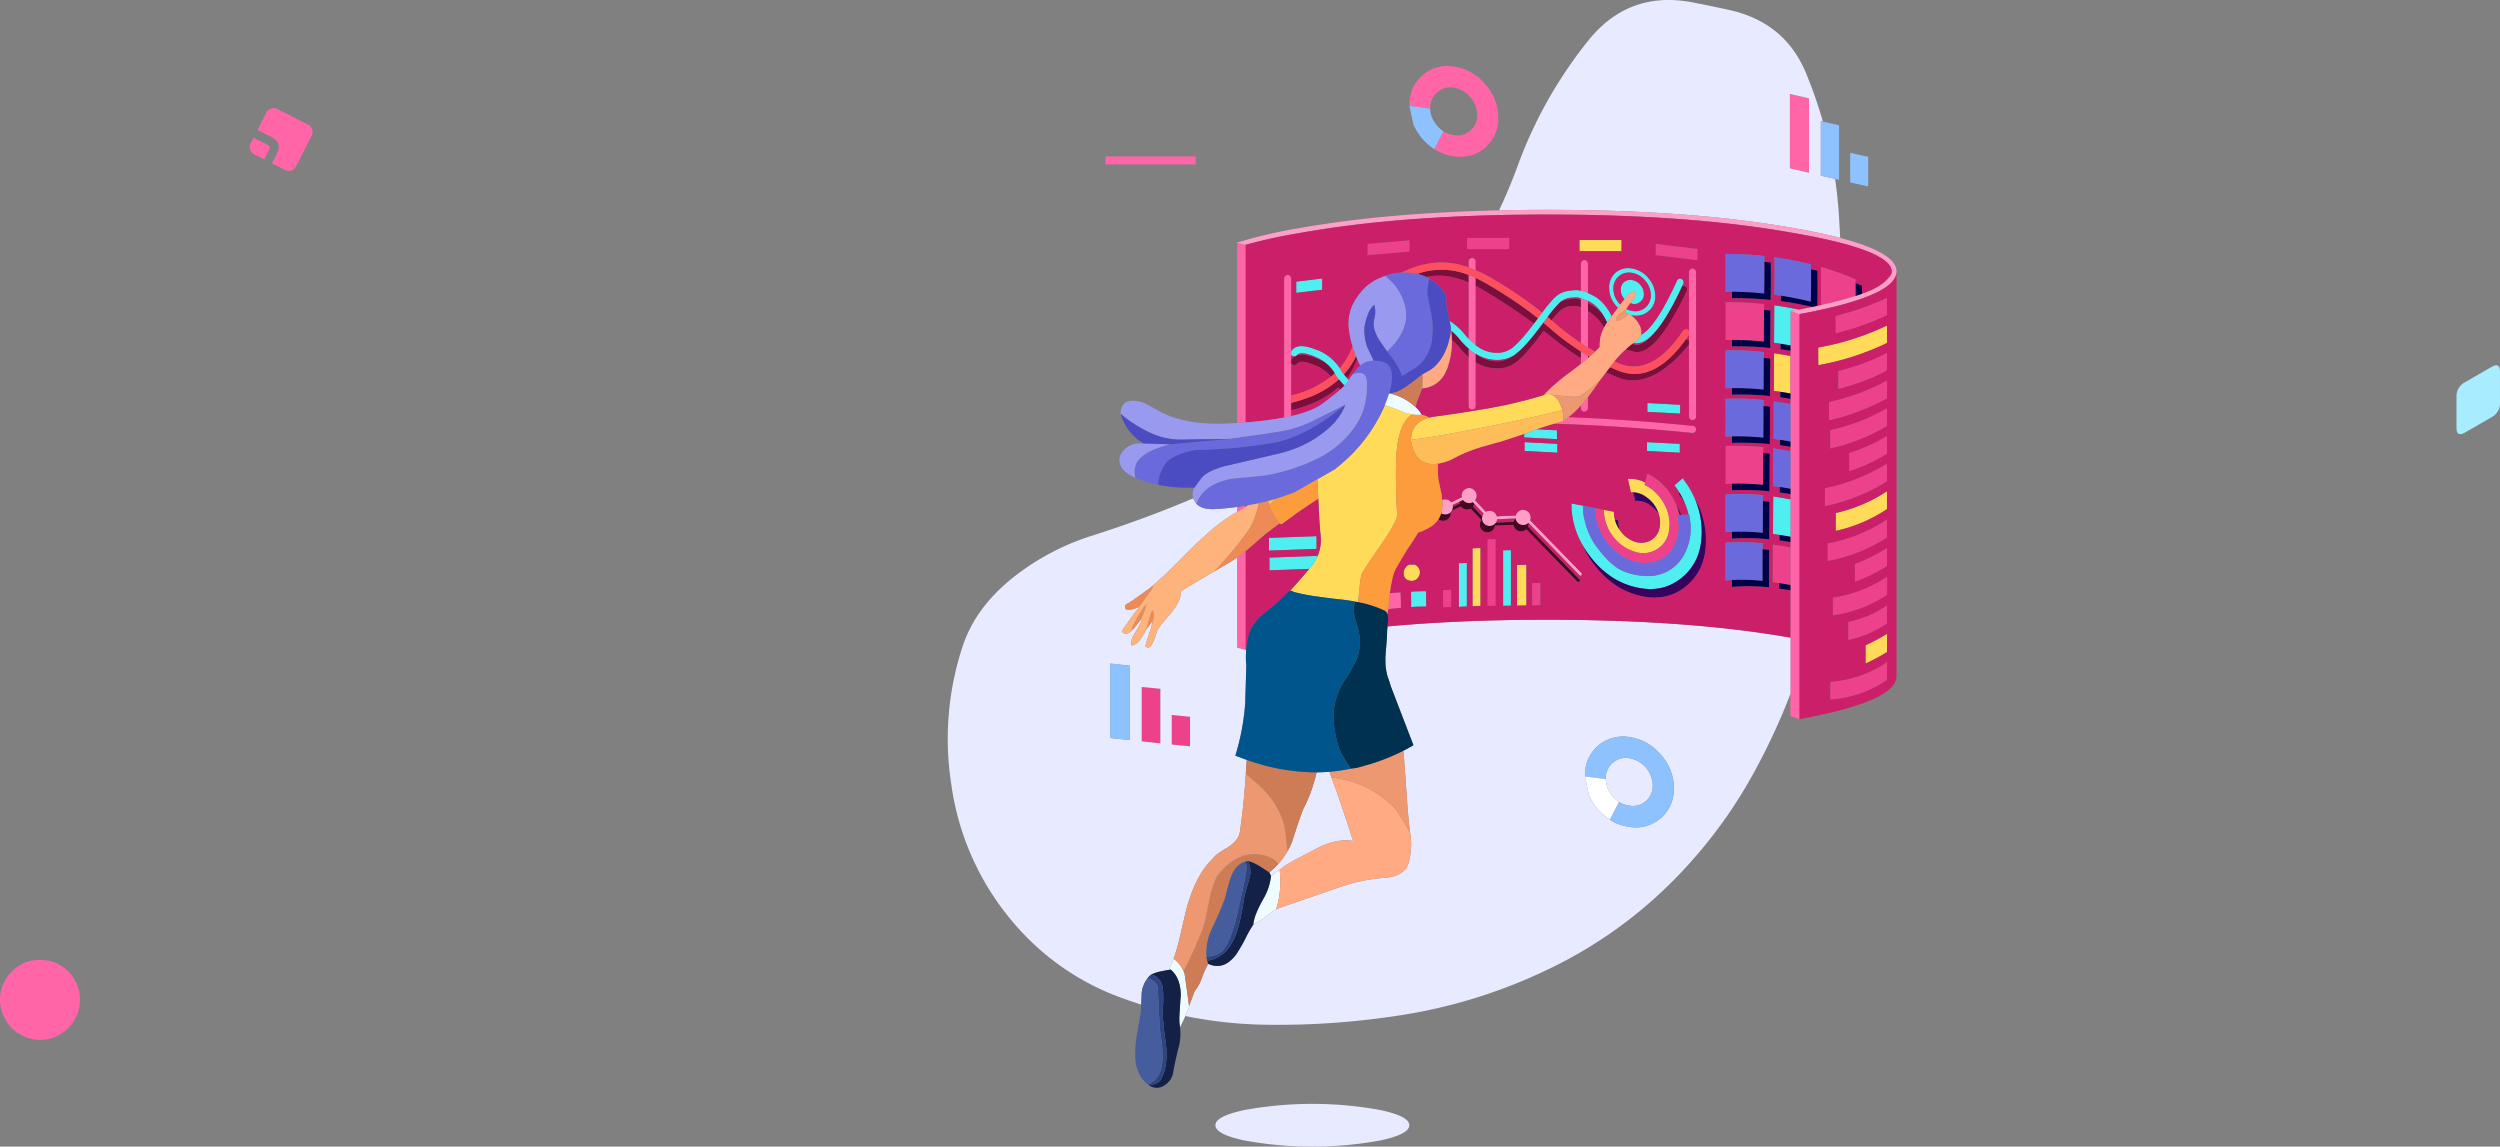 <svg xmlns="http://www.w3.org/2000/svg" xmlns:xlink="http://www.w3.org/1999/xlink" width="772.8" height="354.446" viewBox="0 0 772.8 354.446">
  <rect x="0" y="0" width="772.8" height="354.446" fill="#808080" stroke="none"/>
  <defs>
    <linearGradient id="linear-gradient" x1="-4.055" y1="-2.272" x2="-3.055" y2="-2.272" gradientUnits="objectBoundingBox">
      <stop offset="0.157" stop-color="navy"/>
      <stop offset="0.455" stop-color="#1818a3"/>
      <stop offset="1" stop-color="#cb2069"/>
    </linearGradient>
    <linearGradient id="linear-gradient-2" x1="-32.766" y1="-2.483" x2="-31.766" y2="-2.483" gradientUnits="objectBoundingBox">
      <stop offset="0" stop-color="#1818a3"/>
      <stop offset="1" stop-color="#cb2069"/>
    </linearGradient>
  </defs>
  <g id="Grupo_16087" data-name="Grupo 16087" transform="translate(-520 -2110.553)">
    <g id="Grupo_16079" data-name="Grupo 16079" transform="translate(512.523 2035.852)">
      <path id="Trazado_27666" data-name="Trazado 27666" d="M604.373,215.2V226.81q-1.571-.291-3.137-.532-1.006-.152-2-.284.036-5.813.071-11.626Q601.832,214.721,604.373,215.2Zm29.844-9.411q0,2.693.035,5.388a82.118,82.118,0,0,1-21.267,6.876q-.035-2.765-.035-5.458A83.057,83.057,0,0,0,634.218,205.792Zm0,51.218v5.529a46.074,46.074,0,0,1-15.844,6.734v-5.529A47.808,47.808,0,0,0,634.218,257.009Zm-6.628,47.6a57.24,57.24,0,0,0,6.664-3.544q-.035,2.836-.035,5.671a58.815,58.815,0,0,1-6.628,3.544ZM539.155,182.824V179.35h13.008v3.474Zm-60.167,47.584q.623.168,1.311.408.571.187,1.187.425,3.473,1.382,4.324,1.666.851.213,1.56.319a7.639,7.639,0,0,0-1.542,1.453,10.767,10.767,0,0,0-1.382,2.268,20.7,20.7,0,0,0-1.506,5.388q-.218,1.367-.337,2.906-.053.756-.089,1.56-.021.506-.035,1.028-.037,1.158-.053,2.41-.015,1.36,0,2.836.005.672.018,1.365.016,1.213.053,2.5c0,.043,0,.084,0,.124q.049,1.853.124,3.846.038.862.089,1.755.037.933.089,1.9-.319,2.269-5.1,9.18-5.352,7.762-5.813,8.719-.474,1.055-1.134,8.861l-.354-.071-.142-.035h-.106a.809.809,0,0,0-.284-.071,46.519,46.519,0,0,0-4.891-.709q-2.411-.249-7.231-.922a55.279,55.279,0,0,1-7.053-1.418,1.065,1.065,0,0,0-1.01-.266q3.952-4.385,5.937-6.805a23.9,23.9,0,0,0,1.772-2.357q.353-.614.638-1.241a12.566,12.566,0,0,0,1.134-6.557q-.386-3.279-.744-11.4c0-.046,0-.094,0-.142q-.037-.767-.071-1.577-.1-2.361-.23-4.431l5.441-3.119a63.378,63.378,0,0,0,6.167-5.6.884.884,0,0,1,.248-.319.4.4,0,0,0,.142-.142,3.1,3.1,0,0,1,.461-.5A48.69,48.69,0,0,0,478.988,230.408Zm8.1,10.722q.063-5.41,5.618-6.859.713-.182,1.506-.3a.1.1,0,0,0,.071-.035q.46-.035.922-.106,3.154-.425,5.99-.851,7.053-1.1,10.527-1.7.567-.106,1.1-.248a1.82,1.82,0,0,0,.354-.035q1.879-.354,3.651-.744,2.268-.5,4.431-1.063,1.454-.319,2.871-.744,2.051-.527,4.005-1.17c.25-.087.5-.176.744-.266a.451.451,0,0,0,.071-.018,3.63,3.63,0,0,1,1.719.23,4.8,4.8,0,0,1,2.357,2.605,10.334,10.334,0,0,1,.815,2.091q-2.694.72-6.309,1.56l-1.6.372q-4.27.959-9.676,2.074-3.488.712-7.443,1.489-7.424,1.463-12.973,2.41Q490.639,240.7,487.087,241.13Zm63.021,24.652a9.675,9.675,0,0,0,1.418,3.1.775.775,0,0,0,.071.089,9.408,9.408,0,0,0,4.324,3.527,6.135,6.135,0,0,0,4.714-.035,5.457,5.457,0,0,0,3.119-3.544,8.3,8.3,0,0,0-.159-5.033c-.026-.093-.055-.188-.089-.284a9.761,9.761,0,0,0-3.474-4.608,7.445,7.445,0,0,0-4.253-1.648,6.355,6.355,0,0,0-.744.018l-.922-4.147a9.957,9.957,0,0,1,5.352,1.1l-.177.744a14.432,14.432,0,0,1,1.7.975,14.2,14.2,0,0,1,4.4,4.98,12.8,12.8,0,0,1,1.489,8.01,8.043,8.043,0,0,1-10.811,6.628,13.1,13.1,0,0,1-6.7-4.891,13.747,13.747,0,0,1-2.446-5.6,13.546,13.546,0,0,1-.213-2.41l3.084.6A10.035,10.035,0,0,0,550.107,265.782Zm-27.363,13.947v12.583l-2.906.071V279.8Zm-14.178-5.175v17.9l-2.481.106v-17.9Zm-21.231,5.175a1.61,1.61,0,0,1,1.737.532,2.592,2.592,0,0,1,.78,1.808,2.745,2.745,0,0,1-.709,1.808,2.626,2.626,0,0,1-1.63.851,2.947,2.947,0,0,1-2.02-.6,2.236,2.236,0,0,1-.673-1.808,2.42,2.42,0,0,1,.673-1.808A1.67,1.67,0,0,1,487.335,279.729Z" transform="translate(-43.432 -30.464)" fill="#ffdb59" fill-rule="evenodd"/>
      <path id="Trazado_27667" data-name="Trazado 27667" d="M603.4,113.5v23l-5.919-1.382v-23ZM426.6,213.839V158.085l2.658.673v54.9Q427.961,213.759,426.6,213.839Zm16.73-8.507v6.38q-1.054.239-2.2.461V169.179a1.02,1.02,0,0,1,.319-.744,1.035,1.035,0,0,1,1.56,0,1.02,1.02,0,0,1,.319.744v36.154Zm57.03-38.723q-1.107-.469-2.2-.851v-1.825a1.02,1.02,0,0,1,.319-.744,1.035,1.035,0,0,1,1.56,0,1.02,1.02,0,0,1,.319.744Zm34.7,7.089a14.508,14.508,0,0,0-2.2-.727v-8.4a1.02,1.02,0,0,1,.319-.744,1.035,1.035,0,0,1,1.56,0,1.02,1.02,0,0,1,.319.744Zm31.227,14.727V167.194a1.02,1.02,0,0,1,.319-.744,1.035,1.035,0,0,1,1.56,0,1.02,1.02,0,0,1,.319.744v44.66a1.061,1.061,0,0,1-.319.78,1.113,1.113,0,0,1-1.56,0,1.061,1.061,0,0,1-.319-.78V188.425Zm-33.424,20.009q.444-.489.886-1.01.585-.677,1.311-1.613v3.42a1.061,1.061,0,0,1-.319.78,1.113,1.113,0,0,1-1.56,0,1.061,1.061,0,0,1-.319-.78Zm-5.476,4.59.337-.071q.642-.429,1.276-.922,18.672.7,38.493,2.694a1.1,1.1,0,0,1,.744.39,1.189,1.189,0,0,1,.248.815,1.1,1.1,0,0,1-.39.744,1.189,1.189,0,0,1-.815.248q-22.111-2.23-42.782-2.853,1.368-.405,2.871-.833C527.377,213.164,527.383,213.094,527.387,213.024Zm-54.089,58.4q.239-2.753.532-4.962,1.65-.165,3.314-.266.141,2.411.106,4.82Q475.223,271.163,473.3,271.419Zm124.358,26.158V179.21l2.8.957V305.393l-1.932-.656-.833-.284-.035-.018ZM486.289,116.65l-6.415-.815v-.248a11.733,11.733,0,0,1,13.717-11.945A15.514,15.514,0,0,1,503.3,109.1a15.3,15.3,0,0,1,4.041,10.35A11.736,11.736,0,0,1,493.59,131.4a14.968,14.968,0,0,1-7.922-3.615,17.6,17.6,0,0,0,1.9,1.382l2.818-5.458a8.144,8.144,0,0,0,3.172,1.134,6.14,6.14,0,0,0,7.266-6.309,8.761,8.761,0,0,0-7.266-8.365,6.232,6.232,0,0,0-7.266,6.345Zm-5.21,4.891a20.1,20.1,0,0,0,.922,1.808c.091.158.186.318.284.479A15.142,15.142,0,0,1,481.078,121.541ZM500.36,169V189.79a19.355,19.355,0,0,1-2.2-1.985V168.08q1,.371,2.02.833c.06.021.118.045.177.071Zm-71.1,70.765q-1.337.9-2.658,1.613v-1.6q1.345-.169,2.658-.372ZM426.6,255.4q1.441-1.014,2.658-1.985v30.571h-.035l-2.623-.673Zm108.461-76.135v11.254q-1.111-.677-2.2-1.4V175.258a14.645,14.645,0,0,1,2.2.833v3.172Zm0,13.788v.762q-1,.857-2.2,1.808V191.7Q533.95,192.393,535.061,193.051Zm-34.7,2.02v13.522a1.061,1.061,0,0,1-.319.78,1.113,1.113,0,0,1-1.56,0,1.061,1.061,0,0,1-.319-.78V190.836a15.831,15.831,0,0,0,1.7,1.276h-.035q.264.179.532.337Z" transform="translate(-36.715 -8.384)" fill="#ff65a7" fill-rule="evenodd"/>
      <path id="Trazado_27668" data-name="Trazado 27668" d="M585.546,274.151v11.59q-1.735-.313-3.491-.585-1-.161-2-.3.036-5.883.071-11.626Q582.858,273.631,585.546,274.151ZM605.7,192.4q.017,1.988.018,3.97-4.348,1.416-10.385,2.747l-.39-.106q.141-5.742.035-11.59a86.9,86.9,0,0,1,10.7,3.828Q605.686,191.825,605.7,192.4Zm9.694,4.59v5.352a84.647,84.647,0,0,1-15.879,5.6q.036-2.765-.035-5.352A90.4,90.4,0,0,0,615.39,196.988Zm-15.064,28.143V219.6a71.345,71.345,0,0,0,15.064-5.565v5.388A66.933,66.933,0,0,1,600.326,225.131Zm-22.95-24.457q-.023,4.846-.053,9.818a92.89,92.89,0,0,0-9.854-.514q-.983,0-1.985.018V198.334a87.537,87.537,0,0,1,11.909.567C577.389,199.491,577.385,200.081,577.376,200.674Zm20.079,34.133q0-2.8.035-5.636a70.449,70.449,0,0,0,17.935-6.628q-.035,2.693-.035,5.494A67.461,67.461,0,0,1,597.455,234.807Zm.39,8.719v-5.636a64.33,64.33,0,0,0,17.545-6.77v5.494A61.3,61.3,0,0,1,597.845,243.526Zm-30.376,10.9q-.986.012-1.985.053v-11.7a85.881,85.881,0,0,1,11.661.354q-.005.9-.018,1.808-.023,4.909-.053,9.818A82.281,82.281,0,0,0,567.469,254.426Zm28.746,6.929v-5.529a60.205,60.205,0,0,0,19.176-7.621v5.458A58.457,58.457,0,0,1,596.215,261.355Zm19.176-16.2a52.186,52.186,0,0,1-11.7,5.388q.035-2.871-.035-5.6a53.807,53.807,0,0,0,11.732-5.281Zm0,20.31v5.565a49.28,49.28,0,0,1-18.36,7.266V272.91A49.877,49.877,0,0,0,615.39,265.467Zm.035,17.687q.035,2.835-.035,5.6a39.892,39.892,0,0,1-16.73,6.345V289.64A41.054,41.054,0,0,0,615.426,283.154Zm-9.96-3.934a52.441,52.441,0,0,0,9.924-4.927v5.565a50.842,50.842,0,0,1-9.924,4.891Zm-2.056,17.935a32.525,32.525,0,0,0,11.98-5.139v5.6a32.954,32.954,0,0,1-11.98,5.1Zm-5.565,24q0-2.8.035-5.494a35.675,35.675,0,0,0,17.545-6.1q-.035,2.765-.035,5.529A35.4,35.4,0,0,1,597.845,321.15ZM467.8,179.194v3.474L454.826,183.8v-3.474Zm30.8-.744v3.474H485.592V178.45Zm45.3,5.317v-3.474l12.9,1.56v3.474ZM390.777,317.818V334.69l-5.777-.6V317.251Zm9.18,8.648v9.145l-5.671-.567V325.9Zm150.339-65.4a18.47,18.47,0,0,1,.975,3.013l-.638.071a13.889,13.889,0,0,1-.851,9.038,9.371,9.371,0,0,1-6.1,5.281,11.65,11.65,0,0,1-8.471-.78,17.887,17.887,0,0,1-9.942-13.345,16.2,16.2,0,0,1-.16-2.392l2.765.532a13.546,13.546,0,0,0,.213,2.41,13.748,13.748,0,0,0,2.446,5.6,13.1,13.1,0,0,0,6.7,4.891,8.043,8.043,0,0,0,10.811-6.628,12.8,12.8,0,0,0-1.489-8.01,14.2,14.2,0,0,0-4.4-4.98,14.431,14.431,0,0,0-1.7-.975l.177-.744.638-2.765a18.012,18.012,0,0,1,8.188,8.01Q549.927,260.189,550.3,261.072Zm-55.914,10.492v20.558l-2.481.035V271.6Zm11.307,13.611,2.552-.071v6.841l-2.552.106Zm-25.024,2.056v5.317l-2.481.071V287.3Z" transform="translate(-24.605 -30.202)" fill="#ed428b" fill-rule="evenodd"/>
      <path id="Trazado_27669" data-name="Trazado 27669" d="M447.376,218.391v-1.046a.866.866,0,0,1,.071-.106q1.773-2.836,7.833-.319l-.035-.071a15.019,15.019,0,0,1,7.16,5.707q.357.566.673,1.17.291.367.585.727.466.563.939,1.1.3.338.6.656l-.142.284a9.335,9.335,0,0,1-1.223,1.471q-.873-.933-1.737-1.949-.4-.482-.8-.975l-.106-.213q-.17-.332-.354-.656a11.809,11.809,0,0,0-3.137-3.474,14.2,14.2,0,0,0-3.279-1.79q-4.041-1.666-5.246-.39l-.018.035a1.006,1.006,0,0,1-.656.39,1.23,1.23,0,0,1-.177,0,1.062,1.062,0,0,1-.638-.213A.9.9,0,0,1,447.376,218.391Zm76.277-11.271q.687-.927,1.294-1.719a39.33,39.33,0,0,1,3.988-4.785A7.9,7.9,0,0,1,534,198.559a6.3,6.3,0,0,1,2.906.071,14.5,14.5,0,0,1,2.2.727q.682.287,1.418.656,3.509,1.693,5.937,6.451-.674.925-1.453,1.985a18.313,18.313,0,0,0-1.6-2.871,10.66,10.66,0,0,0-3.846-3.615q-.234-.115-.461-.213a14.645,14.645,0,0,0-2.2-.833,5.511,5.511,0,0,0-2.446-.195h-.177a6.054,6.054,0,0,0-3.633,1.311q-.117.1-.23.213l-.035.035a37.049,37.049,0,0,0-3.757,4.484q-.6.792-1.294,1.719c-.04.06-.081.119-.124.177q-5.459,7.408-8.471,9.535v.071a8.629,8.629,0,0,1-1.063.656,10.114,10.114,0,0,1-4.75,1.081,12.134,12.134,0,0,1-6.256-1.737q-.134-.075-.266-.16-.268-.157-.532-.337h.035a15.831,15.831,0,0,1-1.7-1.276,24.247,24.247,0,0,1-2.729-2.8v-.035a21.111,21.111,0,0,0-2.658-2.712q-.043-.485-.106-.975-.106-.5-.177-1.063-.073-.491-.177-.975a19,19,0,0,1,4.785,4.342q.537.629,1.063,1.187a19.355,19.355,0,0,0,2.2,1.985q.356.28.709.514a10.207,10.207,0,0,0,5.813,1.843,7.519,7.519,0,0,0,4.5-1.347h.035q2.507-1.842,6.947-7.691.519-.682,1.063-1.418C523.534,207.272,523.594,207.194,523.653,207.119Zm28.639-.992a5.918,5.918,0,0,0-.744-.443h-.071l-.035-.071-.532-.213-.142-.071a.206.206,0,0,0-.142-.035,1.6,1.6,0,0,1,.213-.851c.031-.058.067-.118.106-.177a6.477,6.477,0,0,0,1.808.6,4.8,4.8,0,0,0,5.777-4.891,6.729,6.729,0,0,0-1.7-4.431,6.585,6.585,0,0,0-4.076-2.446,4.694,4.694,0,0,0-4.076,1.028,4.827,4.827,0,0,0-1.7,3.863,6.729,6.729,0,0,0,1.7,4.431q.209.249.425.479-.344.463-.744,1.01-.328-.336-.638-.709a8.271,8.271,0,0,1-2.056-5.458,5.993,5.993,0,0,1,2.056-4.785,6.079,6.079,0,0,1,5.069-1.205,8.106,8.106,0,0,1,5,2.977,8.246,8.246,0,0,1,2.127,5.494,5.8,5.8,0,0,1-2.127,4.75,5.861,5.861,0,0,1-5,1.241C552.623,206.188,552.458,206.159,552.292,206.127Zm6.717,6.167q-2.749,2.72-5.122,2.57-.407-.012-.8-.053.433-.32.868-.62a3.765,3.765,0,0,0,1.506-1.932q4.536-2.222,11.147-16.712a.954.954,0,0,1,.6-.6,1.13,1.13,0,0,1,1.382,1.489l-.372.815Q563.185,208.124,559.009,212.294ZM519.4,242.865c.06-.026.119-.05.177-.071q.5-.213.851-.354.957-.354,1.985-.709l.833-.3,6.291.337V244.5l-10.137-.532ZM601.7,263.1v11.573q-1.691-.318-3.385-.585-1-.148-2-.284.035-5.778.071-11.59Q599.056,262.6,601.7,263.1Zm0-58.236v10.669q-1.54-.295-3.066-.532-1.008-.151-2-.284.035-5.883.071-11.59,3.722.494,7.479,1.294-.843.152-1.737.3C602.21,204.774,601.963,204.821,601.7,204.868ZM550.4,201.235c-.04-.054-.082-.108-.124-.16a4.094,4.094,0,0,1-1.028-2.729,3.019,3.019,0,0,1,1.028-2.41,3.09,3.09,0,0,1,2.552-.6,4.225,4.225,0,0,1,2.517,1.524,4.145,4.145,0,0,1,1.063,2.765A2.87,2.87,0,0,1,555.341,202a2.787,2.787,0,0,1-2.517.638,3.384,3.384,0,0,1-.656-.177q.074-.1.159-.213a6.435,6.435,0,0,0,1.6-3.225,2.183,2.183,0,0,0-2.339.815Q551.128,200.341,550.4,201.235Zm-101.46-5.441,8.01-.957v3.474l-8.01.957Zm6.274,78.687v3.934l-14.71.532v-3.934ZM452.941,284.6l-12.3.443V281.11l14.71-.532V281q-.284.627-.638,1.241A23.9,23.9,0,0,1,452.941,284.6Zm104.42-36.455v-2.729l10.137.532v2.729Zm.106-12.087v-2.729l10.137.532v2.729Zm14.656,26.778a25.866,25.866,0,0,1,2.144,10.4q0,8.861-5.884,13.859-5.955,5.1-14.249,3.225-8.4-1.844-14.32-9.535a30.167,30.167,0,0,1-2.428-3.651A24.965,24.965,0,0,1,534,264.38l3.58.673q0,1.1.071,2.2c.007.069.013.14.018.213a17.613,17.613,0,0,0,.372,1.879,21.678,21.678,0,0,0,2.02,5.671,20.256,20.256,0,0,0,2.375,3.615q4.253,5.529,8.188,6.912a21.065,21.065,0,0,0,7.231,1.276,12.943,12.943,0,0,0,6.061-1.6,12.645,12.645,0,0,0,5.352-5.919,16.769,16.769,0,0,0,1.506-8.808,22.662,22.662,0,0,0-.408-2.676l-.177.035A20.56,20.56,0,0,0,569,264.185a22.213,22.213,0,0,0-1.56-3.048,25.247,25.247,0,0,0-1.613-2.357l2.552-2.2A29.489,29.489,0,0,1,572.124,262.838Zm-52.618-14.692v-2.729l10.137.532v2.729Zm-4.218,30.66v17.155l-2.41.035V278.842Zm-13.611,17.4-2.481.142v-13.5l2.481-.071Zm-17.262-4.572q2.2-.142,4.643-.142.035,2.3.035,4.75-2.411,0-4.643.142Q484.451,293.941,484.416,291.637Z" transform="translate(-40.762 -34.042)" fill="#4eeef1" fill-rule="evenodd"/>
      <path id="Trazado_27670" data-name="Trazado 27670" d="M574.747,129.994q.827,5.7,1.187,11.52.205,3.368.39,6.734-6.124-1.6-14.391-3.048-31.652-5.636-76.312-5.636-7.569,0-14.763.16,3.229-6.823,5.831-13.947a136.414,136.414,0,0,1,21.9-38.706q12.8-15.809,33.212-11.413,5.033.992,10.208,2.127,17.332,3.828,23.819,19.707a137.489,137.489,0,0,1,5.139,14.816l-.638-.142V129Zm-8.064-24.882-5.919-1.382v23l5.919,1.382ZM380.953,372.648q4.891,2.2,8.719-3.013a51.729,51.729,0,0,0,2.729-4.679,33.937,33.937,0,0,1,2.517-4.466,18.914,18.914,0,0,0,3.509-2.2q2.552-1.879,3.048-2.268a1.278,1.278,0,0,1,.425-.177q1.417-.638,5.848-2.127,5.813-2.02,13.575-4.679a53.8,53.8,0,0,1,13.965-2.977q6.274-.425,7.55-4.466a20.248,20.248,0,0,0,.532-9.464q-.6-4.644-1.1-12.122-.674-9.748-.886-12.264a5.437,5.437,0,0,0-.142-.957q1.63-.816,3.155-1.737l-6.983-18.183q-.425-1.525-.922-2.8l-.035-.071a20.944,20.944,0,0,1-.673-3.58q-.071-1.454-.035-3.013a1.241,1.241,0,0,0,.071-.567l-.035-.035q.46-4.891.5-7.3.02-.063.106-1.152,22.255-2.074,49.233-2.074,43.962,0,75.32,5.529v17.386a200.256,200.256,0,0,1-11.165,24.085,148.388,148.388,0,0,1-26.442,34.984A137.755,137.755,0,0,1,485.8,374.456a161.79,161.79,0,0,1-43.384,13.753,243.422,243.422,0,0,1-43.455,3.261,135.014,135.014,0,0,1-25.095-2.694q.406-.954.815-2.02l.39-.957-.035-.071,1.737-4.679a13,13,0,0,0,2.2-3.97A28.49,28.49,0,0,1,380.953,372.648ZM399.845,344.4a30.119,30.119,0,0,0,2.8-2.658,22.732,22.732,0,0,0,2.871-4.005,19.325,19.325,0,0,0,1.453-3.084q2.057-6.486,3.3-9.712a43.49,43.49,0,0,0,3.367-8.365q.5-1.666.851-3.119,2.02-.035,3.934-.177.319.851.638,1.737,2.8,7.515,6.7,19.636-5.317-.851-11.271,2.339l-7.443,3.9a21.555,21.555,0,0,1-2.127,1.241l-1.879,1.418-2.658,1.949Zm-17.013-93.042a5.143,5.143,0,0,1,.638-.39l3.4-2.02a1.749,1.749,0,0,1,.425-.213q1.373-.876,2.587-1.719v27.913l2.623.673h.035a1.411,1.411,0,0,1,.159-.035q-.121,1.514-.089,3.19.035.709.142,1.63-.035.532-.284,9.357-.035.922-.035,1.808a72.578,72.578,0,0,1-3.084,16.73q1.808.708,3.438,1.276a.944.944,0,0,1,.071.354,2.166,2.166,0,0,0-.035.319l-.213,3.048a5.821,5.821,0,0,1-.035.638q-.6,9.641-1.772,17.474-.178,2.8-3.438,5-.922.6-2.8,1.737a9.242,9.242,0,0,0-2.3,2.091q-5.423,5.246-8.223,16.234-.709,2.977-2.091,9a53.135,53.135,0,0,1-1.7,5.6q-.638,1.665-1.276,3.013l.39.354q-1.028.143-3.119.567a10.628,10.628,0,0,0-2.977,1.028,4.933,4.933,0,0,0-.992.992,8.935,8.935,0,0,0-1.914,5.1q.033.235-.124,3.119-2.482-.783-4.945-1.666a78.96,78.96,0,0,1-35.551-24.847,82.985,82.985,0,0,1-18.148-41.187,91.286,91.286,0,0,1,3.58-43.42Q309.6,261.175,323,251.428a76.136,76.136,0,0,1,22.117-11.165q15.961-5.058,31.244-11.52a4.929,4.929,0,0,0,.443.922q.248.354.5.744,1.736,1.843,5.671,1.666,3.474-.213,6.628-.638l.284-.035V233q-.5.257-.992.5a56.6,56.6,0,0,0-8.684,6.593q-2.587,2.2-7.833,7.585-5,5.034-7.975,7.514a7.61,7.61,0,0,1-.815.709,1.811,1.811,0,0,1-.354.39l-5.884,4.218a.309.309,0,0,0-.142.035l-.354.213-.177.177-.5.284h-.106a1.781,1.781,0,0,1-.532.319q-.851,1.808,1.1,1.63a8.386,8.386,0,0,0,2.977-.922.578.578,0,0,1,.142-.106q-3.58,4.749-5.529,7.692,1.241,1.666,3.261-.39a2,2,0,0,1,.319-.319,22.72,22.72,0,0,0,1.56-1.985.956.956,0,0,1,.248-.177,1.826,1.826,0,0,1,.567-.673,3.894,3.894,0,0,1,.425-.248,27.707,27.707,0,0,1-2.2,4.147q-1.6,2.446-1.1,4.041,1.985-.283,3.58-3.261.532-.921.957-1.772.141-.176.213-.248l1.737-2.41a17.887,17.887,0,0,1-.425,1.949l-.035.177a.252.252,0,0,0-.035.213l-.248.673a8.772,8.772,0,0,0-.319,1.028,39.912,39.912,0,0,0-1.205,3.934q1.1.887,1.949-.5a17.135,17.135,0,0,0,1.134-2.517,9.757,9.757,0,0,1,1.772-3.686q.567-.708,2.623-3.084,3.509-3.969,3.544-7.2Q374.466,256.142,382.831,251.357Zm-26.158,29.1-6.026-.638v23l6.026.638Zm9.5,7.16-5.777-.567v16.836l5.777.6Zm9.18,8.648-5.671-.567v9.145l5.671.567Zm128.487,19.282v-.142a6.232,6.232,0,0,1,7.266-6.345,8.761,8.761,0,0,1,7.266,8.365,6.14,6.14,0,0,1-7.266,6.309,8.129,8.129,0,0,1-3.172-1.134l.018-.035a8.761,8.761,0,0,1-2.942-3.084,8.132,8.132,0,0,1-.975-2.286l-.195-1.453a.6.6,0,0,0,0-.071C503.84,315.631,503.84,315.59,503.839,315.547Zm-6.415-.815,1.205,5.707a15.684,15.684,0,0,0,1.506,2.765l.3.425a15.794,15.794,0,0,0,1.9,2.215l1.825,1.577a14.776,14.776,0,0,0,6.983,2.871,11.736,11.736,0,0,0,13.753-11.945A15.3,15.3,0,0,0,520.853,308a15.516,15.516,0,0,0-9.712-5.458,11.733,11.733,0,0,0-13.717,11.945ZM434.368,427.2a116.4,116.4,0,0,1-42.427,0q-8.754-1.914-8.755-4.679,0-2.73,8.755-4.643a116.4,116.4,0,0,1,42.427,0q8.754,1.914,8.755,4.643Q443.123,425.284,434.368,427.2Z" fill="#e8eaff" fill-rule="evenodd"/>
      <path id="Trazado_27671" data-name="Trazado 27671" d="M426.6,176.337a147.91,147.91,0,0,1,19.317-4.5q26.376-4.681,61.656-5.476,7.195-.16,14.763-.16,44.66,0,76.312,5.636,8.266,1.447,14.391,3.048,16.468,4.31,17.35,9.73l.018.106a3.546,3.546,0,0,1,.036.408v.284q-.147,4.453-10.633,8.188-.95.338-1.985.673-3.364,1.082-7.621,2.109l-1.152.266q-2.587.6-5.494,1.187h-.018q-1.5.292-3.084.585l-2.8-.957c.26-.048.508-.094.744-.142q.894-.149,1.737-.3c.107-.017.213-.034.319-.053q.268-.05.532-.089l3.385-.673h.018q.8-.167,1.577-.337.748-.158,1.471-.319,6.037-1.331,10.385-2.747,1.031-.334,1.967-.673.5-.18.975-.354,5.824-2.15,8.064-5.707a3.329,3.329,0,0,0,.142-.6.8.8,0,0,0,.018-.106.351.351,0,0,1,0-.053v-.142l-.018-.106a2.289,2.289,0,0,0-.2-.673h.053q-1.5-4.317-15.72-7.993-6.156-1.593-14.71-3.066-31.546-5.671-76.064-5.671-7.939,0-15.472.177-34.693.835-60.7,5.494a160.526,160.526,0,0,0-16.907,3.686Zm68.727,80.1-2.091.992a2.478,2.478,0,0,1,.071.567v.035a2.289,2.289,0,0,1-.284,1.134,2.389,2.389,0,0,1-.408.514l-.018.018a2.223,2.223,0,0,1-1.63.673,2.314,2.314,0,0,1-1.276-.354,10.394,10.394,0,0,0,.337-4.129,2.246,2.246,0,0,1,.939-.195,2.166,2.166,0,0,1,1.63.709.911.911,0,0,1,.213.213l2.871-1.4.354-.16a1.8,1.8,0,0,1-.018-.23,2.524,2.524,0,0,1-.018-.3,2.36,2.36,0,0,1,2.339-2.339,2.425,2.425,0,0,1,2.339,2.339,2.215,2.215,0,0,1-.5,1.453l3.3,3.544a2.443,2.443,0,0,1,1.17-.284,2.263,2.263,0,0,1,1.666.673,2.334,2.334,0,0,1,.567,1.028l5.884-.248a2.185,2.185,0,0,1,.6-1.063,2.265,2.265,0,0,1,1.666-.673,2.36,2.36,0,0,1,2.339,2.339,2.291,2.291,0,0,1-.177.886l16.163,16.588-.673.638-16-16.429-.018-.018a2.221,2.221,0,0,1-1.63.673,2.265,2.265,0,0,1-1.666-.673,2.442,2.442,0,0,1-.673-1.347h-.035l-5.671.213a2.536,2.536,0,0,1-.372,1.046,3.184,3.184,0,0,1-.3.372,2.263,2.263,0,0,1-1.666.673,2.3,2.3,0,0,1-2.339-2.339,2.208,2.208,0,0,1,.071-.567,2.034,2.034,0,0,1,.425-.886l-2.871-3.048-.461-.5a2.4,2.4,0,0,1-2.8-.39,2.6,2.6,0,0,1-.248-.284Z" transform="translate(-36.715 -26.636)" fill="#ff9fc8" fill-rule="evenodd"/>
      <path id="Trazado_27672" data-name="Trazado 27672" d="M608.53,196.145q-.723.161-1.471.319.117-5.394.018-10.846-.984-.237-1.967-.461,0-.759-.018-1.524-5.742-1.382-11.271-2.162.106,5.707-.035,11.555,1.007.141,2.02.3-.016.842-.035,1.684,4.766.672,9.694,1.79l-3.385.673q-.264.038-.532.089c-.106.019-.212.036-.319.053q-3.758-.8-7.479-1.294-.036,5.707-.071,11.59.994.133,2,.284-.013.851-.018,1.7,1.534.205,3.084.461v1.613q-2.541-.481-5.069-.833-.035,5.813-.071,11.626,1,.132,2,.284-.013.852-.018,1.7,1.576.207,3.155.479v1.648q-2.591-.493-5.175-.851.036,5.707-.035,11.555,1,.138,2,.3-.007.838-.018,1.684,1.611.223,3.226.5v1.382q-2.626-.51-5.246-.922-.035,5.813-.071,11.661,1,.136,2,.284-.013.853-.018,1.7,1.668.229,3.332.514v1.613q-2.647-.5-5.317-.886-.036,5.813-.071,11.59,1,.137,2,.284-.013.855-.018,1.7,1.7.233,3.4.532v1.666q-2.687-.519-5.423-.922-.035,5.742-.071,11.626,1,.141,2,.3-.013.838-.018,1.684,1.764.249,3.509.549v14.621q-31.358-5.529-75.32-5.529-26.978,0-49.233,2.073.073-.793.177-2.109a4.369,4.369,0,0,0-.124-1.524c.047-.577.094-1.137.142-1.684q1.924-.256,3.952-.408.035-2.411-.106-4.82-1.664.1-3.314.266.754-5.558,1.861-7.6,1.063-1.808,3.332-5.636,2.374-3.438,3.544-5.494a18.084,18.084,0,0,0,3.9-1.808,7.5,7.5,0,0,0,2.375-2.322,2.288,2.288,0,0,0,1.453.478,2.36,2.36,0,0,0,2.339-2.339,2.582,2.582,0,0,0-.018-.3,2.388,2.388,0,0,0,.408-.514l2.729-1.311a2.609,2.609,0,0,0,.248.284,2.4,2.4,0,0,0,2.8.39l3.332,3.544a2.215,2.215,0,0,0-.5,1.453,2.3,2.3,0,0,0,2.339,2.339,2.263,2.263,0,0,0,1.666-.673,2.49,2.49,0,0,0,.673-1.418l5.707-.213a2.443,2.443,0,0,0,.673,1.347,2.265,2.265,0,0,0,1.666.673,2.223,2.223,0,0,0,1.63-.673L533.1,281.957l.673-.638L517.615,264.73a2.291,2.291,0,0,0,.177-.886,2.091,2.091,0,0,0-.018-.266l16,16.429.673-.638-16.163-16.588a2.292,2.292,0,0,0,.177-.886,2.36,2.36,0,0,0-2.339-2.339,2.265,2.265,0,0,0-1.666.673,2.185,2.185,0,0,0-.6,1.063l-5.884.248a2.334,2.334,0,0,0-.567-1.028,2.263,2.263,0,0,0-1.666-.673,2.443,2.443,0,0,0-1.17.284l-3.3-3.544a2.215,2.215,0,0,0,.5-1.453,2.425,2.425,0,0,0-2.339-2.339,2.36,2.36,0,0,0-2.339,2.339,2.531,2.531,0,0,0,.018.3l-.018.018a3.09,3.09,0,0,0-.319.372l-2.871,1.4a.911.911,0,0,0-.213-.213,2.166,2.166,0,0,0-1.63-.709,2.246,2.246,0,0,0-.939.195,21.994,21.994,0,0,0-.408-2.641q-.6-2.942-.815-3.863-.141-1.773-.106-4.537c.011-.066.023-.131.035-.195a18.165,18.165,0,0,0,4.076-1.223q1.347-.744,2.942-1.524a54.393,54.393,0,0,1,6.167-2.339q2.836-.779,5.246-1.489c.118-.023.248-.048.39-.071q1.985-.6,3.615-1.17,2.365-.743,4.182-1.382v1.1l10.137.532v-2.729l-6.291-.337q2.335-.807,5.3-1.7,20.67.623,42.782,2.853a1.189,1.189,0,0,0,.815-.248,1.1,1.1,0,0,0,.39-.744,1.19,1.19,0,0,0-.248-.815,1.1,1.1,0,0,0-.744-.39q-19.821-1.991-38.493-2.694a29.571,29.571,0,0,0,3.863-3.6v.8a1.061,1.061,0,0,0,.319.78,1.113,1.113,0,0,0,1.56,0,1.061,1.061,0,0,0,.319-.78v-3.42q1.517-1.97,3.651-5.086,1.057-1.4,1.949-2.587,1.412.686,2.836,1.311,10.811,4.82,22.685-9.747a1.041,1.041,0,0,0,.106-.142V230.7a1.061,1.061,0,0,0,.319.78,1.113,1.113,0,0,0,1.56,0,1.061,1.061,0,0,0,.319-.78v-44.66a1.02,1.02,0,0,0-.319-.744,1.035,1.035,0,0,0-1.56,0,1.02,1.02,0,0,0-.319.744v18.13a1.354,1.354,0,0,0-.284-.266,1.186,1.186,0,0,0-1.524.284q-9.534,14.178-19.707,10.137-.786-.331-1.56-.673.3-.4.567-.744a41.106,41.106,0,0,1,2.977-3.013,20.123,20.123,0,0,0,2.41.709l.035.035q6.663,1.7,16.411-18.75a1.3,1.3,0,0,0,.071-.851,1.1,1.1,0,0,0-.567-.6.978.978,0,0,0-.851-.035.829.829,0,0,0-.089.035l.372-.815a1.1,1.1,0,0,0-1.382-1.489.954.954,0,0,0-.6.6q-6.611,14.489-11.147,16.712a3.94,3.94,0,0,0-.479-3.066,8.212,8.212,0,0,0-2.694-3.066c.166.032.33.061.5.089a5.861,5.861,0,0,0,5-1.241,5.8,5.8,0,0,0,2.127-4.75,8.246,8.246,0,0,0-2.127-5.494,8.106,8.106,0,0,0-5-2.977,6.079,6.079,0,0,0-5.069,1.205,5.993,5.993,0,0,0-2.056,4.785,8.271,8.271,0,0,0,2.056,5.458q.309.373.638.709l-1.9,2.552q-2.428-4.758-5.937-6.451-.737-.368-1.418-.656V183.42a1.02,1.02,0,0,0-.319-.744,1.035,1.035,0,0,0-1.56,0,1.02,1.02,0,0,0-.319.744v8.4a6.3,6.3,0,0,0-2.906-.071,7.9,7.9,0,0,0-5.069,2.056,39.33,39.33,0,0,0-3.988,4.785,130.133,130.133,0,0,0-16.11-10.917,41.3,41.3,0,0,0-4.431-2.215v-2.676a1.02,1.02,0,0,0-.319-.744,1.035,1.035,0,0,0-1.56,0,1.02,1.02,0,0,0-.319.744v1.825a24.078,24.078,0,0,0-15.277-.514,38.329,38.329,0,0,0-5.388,2.091,18.1,18.1,0,0,0-5.1,1.028,27.125,27.125,0,0,0-2.694,1.134,15.544,15.544,0,0,0-5.955,5.458,13.711,13.711,0,0,0-2.552,10.031,26.449,26.449,0,0,0,1.117,5.175q-.217.547-.443,1.1a21.407,21.407,0,0,1-3.509,5.636,15.019,15.019,0,0,0-7.16-5.707l.035.071q-6.061-2.517-7.833.319a.86.86,0,0,0-.071.106V188.028a1.02,1.02,0,0,0-.319-.744,1.035,1.035,0,0,0-1.56,0,1.02,1.02,0,0,0-.319.744v42.994a111.492,111.492,0,0,1-11.874,1.489v-54.9a160.525,160.525,0,0,1,16.907-3.686q26.007-4.66,60.7-5.494,7.532-.178,15.472-.177,44.519,0,76.064,5.671,8.553,1.473,14.71,3.066,14.223,3.676,15.72,7.993h-.053a2.291,2.291,0,0,1,.195.673l.018.106v.142a.336.336,0,0,0,0,.053.789.789,0,0,1-.018.106,3.329,3.329,0,0,1-.142.6q-2.24,3.557-8.064,5.707-.477.175-.975.354,0-1.226-.018-2.463-.978-.425-1.967-.833-.011-.573-.018-1.152a86.9,86.9,0,0,0-10.7-3.828q.106,5.848-.035,11.59ZM580.689,192.1q-.005.993-.018,1.985a107.4,107.4,0,0,1,11.945.567q.142-5.848.035-11.59-.968-.11-1.949-.195-.019-.9-.035-1.79a106.655,106.655,0,0,0-11.98-.638q.071,5.777,0,11.661Q579.7,192.1,580.689,192.1Zm-.018,14.9v2a95.1,95.1,0,0,1,11.839.5q.036-5.883.071-11.59-.987-.119-2-.213.013-.889.018-1.772a87.536,87.536,0,0,0-11.909-.567v11.661Q579.688,207.009,580.671,207.009Zm0,14.9v2.02a86.668,86.668,0,0,1,11.768.425q.035-5.813.071-11.59-.989-.118-2-.213.012-.886.018-1.772a80.413,80.413,0,0,0-11.839-.5v11.661Q579.685,221.92,580.671,221.913Zm.018,14.9q-.005,1.019-.018,2.038a86.527,86.527,0,0,1,11.7.354q.071-5.92.035-11.59-.979-.112-1.985-.195.005-.9,0-1.79a76.177,76.177,0,0,0-11.732-.39q.071,5.742,0,11.626Q579.7,236.836,580.689,236.818Zm9.57,20.026q.012-.893.018-1.79a65.055,65.055,0,0,0-11.59-.248v11.626q1-.06,1.985-.089v2.074a71.654,71.654,0,0,1,11.52.213q.036-5.777.071-11.59Q591.268,256.927,590.259,256.844Zm-9.588-5.388v2.038a85.093,85.093,0,0,1,11.59.284q.035-5.813.071-11.626-.991-.1-2-.177.012-.9.018-1.808a85.881,85.881,0,0,0-11.661-.354v11.7Q579.684,251.468,580.671,251.456Zm0,29.774v2.109a61.6,61.6,0,0,1,11.449.142q0-5.778.035-11.59-.991-.107-2-.177.012-.906.018-1.808a63.854,63.854,0,0,0-11.484-.177v11.626Q579.682,281.276,580.671,281.23Zm-99.67-105-12.973,1.134v3.474L481,179.7Zm18.254,13.008v17.421q-.526-.558-1.063-1.187a19,19,0,0,0-4.785-4.342c-.061-.3-.133-.605-.213-.9q-.389-1.524-.673-3.19a10.148,10.148,0,0,1-.106-3.474l-.78-1.276a16.517,16.517,0,0,0-1.879-2.268,18.737,18.737,0,0,0-2.623-1.914,6,6,0,0,1-.567-.354q-.184-.093-.372-.177Q492.166,186.154,499.254,189.233Zm16.535,7.372q-5.139-3.507-10.97-6.983v.035q-1.709-1.019-3.367-1.808v-.018q1.648.751,3.332,1.719Q510.577,192.884,515.789,196.606ZM511.8,175.481H498.794v3.474H511.8Zm21.728,4.112h13.008v-3.474H533.529Zm13.912,14.834q-.286.348-.62.762-.3.405-.673.9-.216-.23-.425-.479a6.729,6.729,0,0,1-1.7-4.431,4.827,4.827,0,0,1,1.7-3.863,4.694,4.694,0,0,1,4.076-1.028,6.585,6.585,0,0,1,4.076,2.446,6.729,6.729,0,0,1,1.7,4.431,4.8,4.8,0,0,1-5.778,4.891,6.478,6.478,0,0,1-1.808-.6,17.581,17.581,0,0,1,1.223-1.808,3.383,3.383,0,0,0,.656.177,2.787,2.787,0,0,0,2.517-.638,2.871,2.871,0,0,0,1.063-2.375,4.146,4.146,0,0,0-1.063-2.765,4.225,4.225,0,0,0-2.517-1.524,3.09,3.09,0,0,0-2.552.6,3.019,3.019,0,0,0-1.028,2.41,4.094,4.094,0,0,0,1.028,2.729C547.359,194.318,547.4,194.372,547.442,194.426ZM557.1,180.8l12.9,1.56v-3.474l-12.9-1.56Zm-111.119,8.188v3.474l8.01-.957v-3.474Zm8.773,24.9a18,18,0,0,0-2.463-1.223l.035.035q-3.985-1.631-6.114-.957l.018-.035q1.206-1.276,5.246.39A14.2,14.2,0,0,1,454.754,213.885Zm8.454,4.023a12.035,12.035,0,0,0-.957,1.489q-.3-.317-.6-.656a21.888,21.888,0,0,0,2.942-5.3c.076-.191.152-.381.23-.567q.225.557.479,1.134a3.116,3.116,0,0,1,.408.939q-.133.131-.266.266A27.1,27.1,0,0,0,463.207,217.908Zm-18.786-6.327a.9.9,0,0,0,.319.337,1.062,1.062,0,0,0,.638.213,3.009,3.009,0,0,0-.886.922.859.859,0,0,0-.071.106Zm12.317,6.788a31.143,31.143,0,0,1-12.317,5.813V214.2a.9.9,0,0,0,.319.337,1.15,1.15,0,0,0,.815.213.991.991,0,0,0,.673-.425q1.206-1.276,5.246.39A12.956,12.956,0,0,1,456.739,218.369ZM430.35,258.616v-.354q.358-.058.709-.124-.174.128-.354.248C430.586,258.467,430.468,258.544,430.35,258.616Zm14.072-28.054v-1.825q9.233-2.207,14.585-7.107l.6.727q-2.072,1.847-5.689,4.484Q450.805,229.106,444.422,230.562Zm5.565,47.23q-1.985,2.421-5.937,6.805a1.6,1.6,0,0,0-.656.408,11.517,11.517,0,0,0-1.489,1.453,69.766,69.766,0,0,1-5.423,4.75,15.546,15.546,0,0,0-4.643,5.352,21.317,21.317,0,0,0-1.329,6.238,1.409,1.409,0,0,0-.16.035V272.262q.832-.652,1.56-1.294,2.2-1.985,4.537-3.934,2.127-1.666,4.4-3.332l.035.035a.88.88,0,0,0,.39.213,1.519,1.519,0,0,0,.5-.142v-.035q1.347-1.028,2.765-2.02.568-.425,1.1-.851,2.977-2.092,6.238-4.218l.78-.5.142.053q.358,8.116.744,11.4a12.566,12.566,0,0,1-1.134,6.557v-.425l-14.71.532v3.934Zm2.268-10.119-14.71.532v3.934l14.71-.532Zm-7.833-41.24a46.29,46.29,0,0,0,4.59-1.365,41.065,41.065,0,0,1-4.59,1.453Zm122.958-21v1.843a1.245,1.245,0,0,0-.939-.5Q566.914,206.122,567.379,205.431Zm-33.424,2.534a72.776,72.776,0,0,1-7.691-5.831q-.668-.584-1.347-1.152a23.981,23.981,0,0,1,2.517-2.889l.035-.035a5.9,5.9,0,0,1,3.863-1.524h.177a4.58,4.58,0,0,1,2.446.408Zm2.2,1.4V198.112q.209.124.425.266a13.517,13.517,0,0,1,4.537,4.874,11.109,11.109,0,0,0-1.311,5.9q-.6.7-1.436,1.506Q537.249,210.033,536.152,209.366ZM522.79,223.721c-.1.1-.191.211-.284.319q-1.953.642-4.005,1.17-1.418.425-2.871.744-2.163.567-4.431,1.063-1.773.39-3.651.744a1.821,1.821,0,0,1-.354.035q-.532.141-1.1.248-3.473.6-10.527,1.7-2.835.425-5.99.851-.46.071-.922.106a.1.1,0,0,1-.071.035q-.793.12-1.506.3a8.809,8.809,0,0,0-2.393-.939,8.584,8.584,0,0,0-1.808-2.268,11.868,11.868,0,0,1,.957-3.048q.815-2.233,1.1-2.8a8.519,8.519,0,0,0,7.089-4.75,3.1,3.1,0,0,1,.248-.567,7.707,7.707,0,0,0,.709-1.879,22.436,22.436,0,0,0,1.081-7.886,23.286,23.286,0,0,1,2.463,2.57v.035a24.244,24.244,0,0,0,2.729,2.8v15.135a1.061,1.061,0,0,0,.319.78,1.113,1.113,0,0,0,1.56,0,1.061,1.061,0,0,0,.319-.78V213.92a12.194,12.194,0,0,0,6.522,1.9,9.54,9.54,0,0,0,5.813-1.772v-.035q3.014-2.127,8.471-9.535c.065-.087.13-.176.195-.266q1.331,1.037,2.605,2.074a92.231,92.231,0,0,0,8.9,6.38v1.808q-1.613,1.279-3.58,2.729A62.286,62.286,0,0,0,522.79,223.721Zm17.669-24.953a15.794,15.794,0,0,0-2.711-2.233q-.833-.548-1.6-.957v-.638q.227.1.461.213A10.66,10.66,0,0,1,540.459,198.768Zm-6.5-4.661v.5a5.178,5.178,0,0,0-2.906-.23,8.857,8.857,0,0,0-3.35.851,6.054,6.054,0,0,1,3.633-1.311h.177A5.511,5.511,0,0,1,533.955,194.107Zm15.862,14.125c.108-.076.216-.152.319-.23q.39.041.8.053,2.373.151,5.122-2.57-3.008,3.387-5.3,3Q550.275,208.368,549.816,208.232Zm4.7,21.019,10.137.532v-2.729l-10.137-.532Zm-.106,12.087,10.137.532v-2.729l-10.137-.532Zm-19.778,16.907-3.58-.673a24.964,24.964,0,0,0,3.385,12.76,29.079,29.079,0,0,0,3.739,6.274q5.955,7.691,14.32,9.535,8.294,1.878,14.249-3.225,5.883-5,5.884-13.859a25.993,25.993,0,0,0-3.456-13.026,29.493,29.493,0,0,0-3.739-6.256l-2.552,2.2a25.25,25.25,0,0,1,1.613,2.357l-.3.266a24.85,24.85,0,0,1,1.861,2.782,20.56,20.56,0,0,1,1.187,3.669l-2.268.053q-.425-1.059-.992-2.144-.233-.437-.479-.851-.369-.883-.833-1.772a18.012,18.012,0,0,0-8.188-8.01l-.638,2.765a9.957,9.957,0,0,0-5.352-1.1l.922,4.147a6.349,6.349,0,0,1,.744-.018l.6,2.641a7.256,7.256,0,0,1,5,1.63,9.351,9.351,0,0,1,2.215,2.268,8.3,8.3,0,0,1,.159,5.033,5.457,5.457,0,0,1-3.119,3.544,6.135,6.135,0,0,1-4.714.035,9.408,9.408,0,0,1-4.324-3.527,9.648,9.648,0,0,1-.461-3l-1.028-.195a10.032,10.032,0,0,1-.319-2.428l-3.084-.6-2.765-.532Zm-15.17-56.286q-4.439,5.85-6.947,7.691h-.035a7.519,7.519,0,0,1-4.5,1.347,10.207,10.207,0,0,1-5.813-1.843q-.352-.234-.709-.514v-18.36q1.1.582,2.233,1.258Q512.334,196.691,519.458,201.958Zm-6.734,10.155c-.075.057-.145.11-.213.16h-.035a7.519,7.519,0,0,1-4.5,1.347,10.207,10.207,0,0,1-5.813-1.843c-.147-.1-.3-.2-.443-.319a12.134,12.134,0,0,0,6.256,1.737A10.114,10.114,0,0,0,512.723,212.113Zm-16.3,44.926v.035a3.69,3.69,0,0,0,.035.532l-2.056.992a2.48,2.48,0,0,0-.071-.567Zm20.133-15.7,10.137.532v-2.729l-10.137-.532Zm-15.525,16.34,2.871,3.048a2.034,2.034,0,0,0-.425.886l-2.871-3.084A2.1,2.1,0,0,0,501.027,257.677Zm6.681,5.8a2.536,2.536,0,0,0,.372-1.046l5.671-.213a2.192,2.192,0,0,0-.567,1.028Zm9.411,13.026-2.906.071v12.583l2.906-.071Zm-14.178-5.175-2.481.106v17.9l2.481-.106Zm9.393.673-2.41.035v17.155l2.41-.035Zm6.557,10.208v6.876l2.552-.106v-6.841Zm-11.307-13.611-2.481.035v20.558l2.481-.035ZM498.723,289.4V275.966l-2.481.071v13.5Zm-17.013-12.9a1.67,1.67,0,0,0-1.843.78,2.42,2.42,0,0,0-.673,1.808,2.237,2.237,0,0,0,.673,1.808,2.947,2.947,0,0,0,2.02.6,2.626,2.626,0,0,0,1.63-.851,2.745,2.745,0,0,0,.709-1.808,2.592,2.592,0,0,0-.78-1.808A1.61,1.61,0,0,0,481.709,276.5Zm-.248,8.329q.035,2.3.035,4.75,2.233-.141,4.643-.142,0-2.446-.035-4.75Q483.659,284.686,481.461,284.828Zm12.406-.567-2.481.071v5.317l2.481-.071Z" transform="translate(-37.807 -27.233)" fill-rule="evenodd" fill="url(#linear-gradient)"/>
      <path id="Trazado_27673" data-name="Trazado 27673" d="M668.783,387.258l-.833-.266v-.018Z" transform="translate(-106.974 -90.905)" fill="#dbdfff" fill-rule="evenodd"/>
      <path id="Trazado_27674" data-name="Trazado 27674" d="M553.628,216.9q.984-.9,1.967-1.666.459.137.939.248,2.29.392,5.3-3,4.176-4.169,9.216-15.046a.838.838,0,0,1,.089-.035.978.978,0,0,1,.851.035,1.1,1.1,0,0,1,.567.6,1.3,1.3,0,0,1-.071.851q-9.748,20.451-16.411,18.75l-.035-.035A20.123,20.123,0,0,1,553.628,216.9Zm-6.1,7.089q.645-.841,1.205-1.577,1.039.467,2.091.9,11.12,4.815,21.391-9.535a1.245,1.245,0,0,1,.939.5v1.134a1.046,1.046,0,0,1-.106.142q-11.874,14.568-22.685,9.747Q548.943,224.672,547.531,223.986Zm-42.5-27.753q-7.088-3.078-13.061-1.666a14.9,14.9,0,0,0-2.818-.975q.617-.206,1.276-.408a22.456,22.456,0,0,1,14.6.744Zm0,23.074a24.245,24.245,0,0,1-2.729-2.8v-.035a23.289,23.289,0,0,0-2.463-2.57q-.042-1.333-.195-2.765a21.111,21.111,0,0,1,2.658,2.712v.035a24.248,24.248,0,0,0,2.729,2.8Zm2.2,1.613V218.3q.132.084.266.159c.147.114.3.22.443.319a10.207,10.207,0,0,0,5.813,1.843,7.519,7.519,0,0,0,4.5-1.347h.035c.067-.05.138-.1.213-.16a8.627,8.627,0,0,0,1.063-.656v-.071q3.014-2.127,8.471-9.535c.043-.058.084-.118.124-.177q1.253,1.034,2.464,2.091a73.673,73.673,0,0,0,9.109,6.788v2.109a92.216,92.216,0,0,1-8.9-6.38q-1.273-1.037-2.605-2.073c-.064.09-.13.179-.195.266q-5.459,7.408-8.471,9.535v.035a9.54,9.54,0,0,1-5.813,1.772A12.194,12.194,0,0,1,507.23,220.92Zm18.006-11.963q-7.123-5.267-15.773-10.421-1.129-.677-2.233-1.258v-2.428q1.659.789,3.367,1.808v-.035q5.831,3.475,10.97,6.983,2.52,1.806,4.909,3.7c-.06.075-.119.152-.177.23Q525.755,208.277,525.236,208.958Zm-61.567,15.4q-.554.522-1.152,1.01a12.956,12.956,0,0,0-5.264-3.651q-4.041-1.666-5.246-.39a.991.991,0,0,1-.673.425,1.15,1.15,0,0,1-.815-.213.9.9,0,0,1-.319-.337v-1.046a.865.865,0,0,1,.071-.106,3.009,3.009,0,0,1,.886-.922,1.234,1.234,0,0,0,.177,0,1.006,1.006,0,0,0,.656-.39q2.129-.675,6.114.957l-.035-.035a18,18,0,0,1,2.463,1.223A11.809,11.809,0,0,1,463.669,224.358Zm-8.879,7.709a29.775,29.775,0,0,0,10.137-5.866q.864,1.017,1.737,1.949-.54.552-1.276,1.205l-.6-.727q-5.353,4.9-14.585,7.107v-2.215A41.065,41.065,0,0,0,454.79,232.068Zm11.7-7.426a23.089,23.089,0,0,0,3.757-5.636q.168.427.354.868c-.079.186-.155.376-.23.567a21.889,21.889,0,0,1-2.942,5.3Q466.954,225.2,466.487,224.642Zm75.444-5.742q.265.154.532.3-.26.23-.532.461Zm0-13.788v-2.534q.762.409,1.6.957a15.792,15.792,0,0,1,2.711,2.233,18.313,18.313,0,0,1,1.6,2.871c-.016.021-.034.045-.053.071q-.5.782-.886,1.542a13.516,13.516,0,0,0-4.537-4.874Q542.14,205.236,541.931,205.112Zm-11.236,2.871q-.61-.521-1.241-1.028a37.049,37.049,0,0,1,3.757-4.484l.035-.035q.114-.108.23-.213a8.856,8.856,0,0,1,3.349-.851,5.178,5.178,0,0,1,2.906.23v2.339a4.581,4.581,0,0,0-2.446-.408h-.177a5.9,5.9,0,0,0-3.864,1.524l-.035.035A23.989,23.989,0,0,0,530.695,207.983Z" transform="translate(-43.585 -34.232)" fill="#7c0e3d" fill-rule="evenodd"/>
      <path id="Trazado_27675" data-name="Trazado 27675" d="M588.712,301a.775.775,0,0,1-.071-.089,9.675,9.675,0,0,1-1.418-3.1l1.028.195A9.647,9.647,0,0,0,588.712,301Zm4.182-11.626a7.445,7.445,0,0,1,4.253,1.648,9.761,9.761,0,0,1,3.474,4.608c.033.1.063.191.089.284a9.351,9.351,0,0,0-2.215-2.268,7.256,7.256,0,0,0-5-1.63Zm14.32,7a18.471,18.471,0,0,0-.975-3.013q.246.414.479.851.567,1.086.992,2.144Zm.018-6.788a22.2,22.2,0,0,1,1.56,3.048,24.839,24.839,0,0,0-1.861-2.782Zm-30.057,16a30.181,30.181,0,0,0,2.428,3.651q5.92,7.692,14.32,9.535,8.294,1.878,14.249-3.225,5.884-5,5.884-13.859a25.867,25.867,0,0,0-2.144-10.4,25.993,25.993,0,0,1,3.456,13.026q0,8.861-5.884,13.859-5.955,5.1-14.249,3.225-8.365-1.844-14.32-9.535A29.08,29.08,0,0,1,577.175,305.591Z" transform="translate(-80.548 -62.493)" fill="#37035e" fill-rule="evenodd"/>
      <path id="Trazado_27676" data-name="Trazado 27676" d="M591.023,190.164q.069,5.044-.053,10.031-4.7-1.131-9.251-1.861-1.013-.159-2.02-.3.141-5.848.035-11.555,5.529.779,11.271,2.162Q591.019,189.4,591.023,190.164Zm-14.408-2.286q.049,4.859-.071,9.8-4.757-.505-9.942-.567-.993-.005-2,0,.071-5.883,0-11.661a106.652,106.652,0,0,1,11.98.638Q576.6,186.979,576.615,187.878Zm-103.569,5.228a16.393,16.393,0,0,0-.6,3.367,8.918,8.918,0,0,0,.106,2.091q.248,1.311.532,2.623.319,1.63.638,3.3.094.5.159,1.01a20.718,20.718,0,0,1,.195,2.286c0,.094,0,.189,0,.284q.005.317,0,.638-.025.851-.089,1.737c-.014.246-.033.494-.053.744a14.746,14.746,0,0,1-.673,3.4,12.3,12.3,0,0,1-2.056,3.722,10.419,10.419,0,0,1-2.906,2.587q-.575.342-1.17.709-.654.409-1.329.851c-.079.046-.156.094-.23.142q-.532.284-1.1.567a5.964,5.964,0,0,0-.5-1.63c-.026-.053-.05-.106-.071-.16a26.146,26.146,0,0,0-2.765-4.342q-.6-.779-1.17-1.489.389-.39.886-.815,6.132-6.309,4.75-12.76a16.213,16.213,0,0,0-2.18-5.3,17.443,17.443,0,0,0-1.17-1.613q-.584-.708-1.258-1.382l-.248-.23q-.8-.733-1.347-1.223a18.1,18.1,0,0,1,5.1-1.028h.035a18.061,18.061,0,0,1,4.75.408,14.9,14.9,0,0,1,2.818.975q.188.085.372.177A5.994,5.994,0,0,0,473.046,193.106Zm108.3,64.368q-1-.147-2-.284.036-5.848.071-11.661,2.619.411,5.246.922v11.573Q583.006,257.731,581.347,257.474Zm-5.175,4.377q-.023,4.914-.053,9.8a70.186,70.186,0,0,0-9.535-.3q-.988.029-1.985.089V259.813a65.055,65.055,0,0,1,11.59.248Q576.184,260.957,576.172,261.851Zm5.281-18.963q-1-.163-2-.3.07-5.848.035-11.555,2.584.357,5.175.851v11.573Q583.056,243.14,581.453,242.888Zm-5.122-10.456q.024,4.811-.035,9.8a85.622,85.622,0,0,0-9.694-.408q-.994.018-2,.053.071-5.883,0-11.626a76.177,76.177,0,0,1,11.732.39Q576.337,231.533,576.332,232.432Zm.089-14.869q-.023,4.9-.053,9.818a84.812,84.812,0,0,0-9.783-.461q-.985.006-1.985.035V215.294a80.411,80.411,0,0,1,11.839.5Q576.433,216.677,576.42,217.563Zm-.354,59.157q-.017,4.9-.018,9.783a60.8,60.8,0,0,0-9.464-.266q-.989.046-1.985.124V274.735a63.86,63.86,0,0,1,11.484.177Q576.078,275.814,576.066,276.72ZM451.619,219.955a6.178,6.178,0,0,1,4.182-1.506q.459,0,.939.035a2.96,2.96,0,0,1,.532.035q3.971.284,4.182,4.218c0,.213.011.461.035.744a18.535,18.535,0,0,1-.922,5.122q-.472,1.583-1.205,3.385c-.027.064-.056.128-.089.195a48.689,48.689,0,0,1-8.418,13.239,3.1,3.1,0,0,0-.461.5.4.4,0,0,1-.142.142.885.885,0,0,0-.248.319,63.378,63.378,0,0,1-6.167,5.6L438.4,255.1l-6.859,3.934a5.17,5.17,0,0,1-.5.213,1.249,1.249,0,0,0-.319.106q-2.567,1.025-5.3,1.843-1.13.336-2.286.638-1.37.355-2.782.656-1.664.364-3.385.656-.351.066-.709.124-1.313.2-2.658.372l-.284.035q-3.155.425-6.628.638-3.934.178-5.671-1.666a10.431,10.431,0,0,1,1.471-2.694q2.763-3.65,8.879-4.927.431-.1,2.233-.266,1.083-.114,2.658-.248.554-.039,1.17-.089,5.282-.532,6.1-.709,1.679-.355,3.261-.762a56.812,56.812,0,0,0,11.076-3.988,30.46,30.46,0,0,0,12-9.889A20.017,20.017,0,0,0,453,232.4q.128-.538.23-1.081.239-1.166.372-2.339c.011-.13.023-.259.035-.39a.667.667,0,0,0,.018-.106,26.682,26.682,0,0,0,.106-3.084q-.106-2.977-1.914-3.119a1.39,1.39,0,0,1-.142-.018,3.459,3.459,0,0,0-2.587.656,27.094,27.094,0,0,1,2.233-2.694Q451.487,220.086,451.619,219.955Zm-40.708,22.667,2.694-.372,2.446-.337c.071-.01.142-.021.213-.035q9.012-1.214,12.8-1.985a36.007,36.007,0,0,0,8.294-3.013q1.979-.99,4.555-2.268,2.128-1.063,4.661-2.322l.461-.23-.3.248q-3.062,2.5-5.99,4.466-2.246,1.512-4.413,2.712a42.435,42.435,0,0,1-7.266,3.243,30.588,30.588,0,0,1-4.112,1.063q-4.28.741-8.684,1.241-1.324.154-2.658.284-6.325.6-12.9.709-7.231,1.417-9.464,4.5a12.762,12.762,0,0,0-2.056,6.274,40.4,40.4,0,0,1-6.557-1.949,1.583,1.583,0,0,1-.5-.213,7.746,7.746,0,0,1,.213-4.218q1.63-3.687,9.428-5.848l1.241-.284,18.289-1.666ZM524.228,264a16.2,16.2,0,0,0,.159,2.392,17.887,17.887,0,0,0,9.942,13.345,11.651,11.651,0,0,0,8.471.78,9.371,9.371,0,0,0,6.1-5.281,13.89,13.89,0,0,0,.851-9.038l.638-.071.5-.018,2.268-.053.177-.035a22.675,22.675,0,0,1,.408,2.676,16.769,16.769,0,0,1-1.506,8.808,12.645,12.645,0,0,1-5.352,5.919,12.944,12.944,0,0,1-6.061,1.6,21.065,21.065,0,0,1-7.231-1.276q-3.934-1.382-8.188-6.912a20.253,20.253,0,0,1-2.375-3.615A21.677,21.677,0,0,1,521,267.54a17.614,17.614,0,0,1-.372-1.879c0-.072-.011-.143-.018-.213q-.071-1.1-.071-2.2Z" transform="translate(-23.72 -32.24)" fill="#6a6adc" fill-rule="evenodd"/>
      <path id="Trazado_27677" data-name="Trazado 27677" d="M505.929,291.615a3.09,3.09,0,0,1,.319-.372l.018-.018a1.8,1.8,0,0,0,.018.23Zm-.354,1.223,1.1-.532a2.606,2.606,0,0,0,.248.284,2.4,2.4,0,0,0,2.8.39l.461.5a2.1,2.1,0,0,1-.425.851l2.871,3.084a2.206,2.206,0,0,0-.071.567,2.3,2.3,0,0,0,2.339,2.339,2.263,2.263,0,0,0,1.666-.673,3.181,3.181,0,0,0,.3-.372l5.476-.23a2.193,2.193,0,0,1,.567-1.028h.035a2.443,2.443,0,0,0,.673,1.347,2.265,2.265,0,0,0,1.666.673,2.221,2.221,0,0,0,1.63-.673l.018.018a2.091,2.091,0,0,1,.018.266,2.29,2.29,0,0,1-.177.886l16.163,16.588-.673.638-16.021-16.446a2.222,2.222,0,0,1-1.63.673,2.265,2.265,0,0,1-1.666-.673,2.443,2.443,0,0,1-.673-1.347l-5.707.213a2.49,2.49,0,0,1-.673,1.418,2.263,2.263,0,0,1-1.666.673,2.3,2.3,0,0,1-2.339-2.339,2.215,2.215,0,0,1,.5-1.453l-3.332-3.544a2.4,2.4,0,0,1-2.8-.39,2.612,2.612,0,0,1-.248-.284l-2.729,1.311a2.289,2.289,0,0,0,.284-1.134V294.4l2.056-.992a3.69,3.69,0,0,1-.035-.532Zm-6.486,5.405a6.736,6.736,0,0,0,.5-.975,5.89,5.89,0,0,0,.354-.851,2.315,2.315,0,0,0,1.276.354,2.223,2.223,0,0,0,1.63-.673l.018-.018a2.588,2.588,0,0,1,.018.3,2.36,2.36,0,0,1-2.339,2.339A2.288,2.288,0,0,1,499.088,298.243Zm-37.146-6.2-.142-.053.142-.089C461.94,291.947,461.94,291.994,461.942,292.04Z" transform="translate(-46.962 -63.031)" fill="#460521" fill-rule="evenodd"/>
      <path id="Trazado_27678" data-name="Trazado 27678" d="M668.789,202.468q-.775.169-1.577.337h-.018q-4.929-1.118-9.694-1.79.02-.842.036-1.684,4.554.729,9.251,1.861.123-4.986.053-10.031.984.223,1.967.461Q668.906,197.074,668.789,202.468Zm-16.358-13.593q.982.085,1.949.195.106,5.742-.035,11.59a107.41,107.41,0,0,0-11.945-.567q.012-.991.018-1.985,5.185.062,9.942.567Q652.479,193.735,652.431,188.875Zm4.555,99.316q1.756.272,3.491.585v1.648q-1.744-.3-3.509-.549Q656.973,289.029,656.985,288.191Zm3.491-14.32v1.648q-1.7-.3-3.4-.532,0-.846.018-1.7Q658.788,273.553,660.477,273.871ZM642.4,257.46a82.288,82.288,0,0,1,9.605.337q.03-4.908.053-9.818,1.012.077,2,.177-.036,5.813-.071,11.626a85.092,85.092,0,0,0-11.59-.284Zm9.588,5.388q1.01.083,2,.195-.035,5.813-.071,11.59a71.657,71.657,0,0,0-11.52-.213v-2.073a70.185,70.185,0,0,1,9.535.3Q651.964,267.761,651.988,262.848Zm5.175-4.377q1.66.257,3.314.549v1.666q-1.663-.286-3.332-.514Q657.15,259.323,657.163,258.471Zm-5.015-25.042q1.007.083,1.985.195.035,5.671-.035,11.59a86.524,86.524,0,0,0-11.7-.354q.012-1.019.018-2.038a85.621,85.621,0,0,1,9.694.408Q652.171,238.24,652.147,233.429Zm5.122,10.456q1.6.252,3.208.567v1.613q-1.614-.273-3.226-.5Q657.261,244.723,657.269,243.885Zm3.208-14.3v1.648q-1.579-.27-3.155-.478.005-.851.018-1.7Q658.906,229.292,660.477,229.583Zm0-14.851v1.63q-1.549-.255-3.084-.461.005-.851.018-1.7Q658.937,214.437,660.477,214.732Zm22.135-16q-.936.34-1.967.673,0-1.982-.018-3.97.989.408,1.967.833Q682.609,197.5,682.612,198.729Zm-30.305,4.98q1.016.094,2,.213-.035,5.707-.071,11.59a95.1,95.1,0,0,0-11.839-.5v-2a92.894,92.894,0,0,1,9.854.514Q652.283,208.555,652.307,203.709Zm-.071,14.851q1.013.095,2,.213-.036,5.777-.071,11.59a86.672,86.672,0,0,0-11.768-.425v-2.02a84.812,84.812,0,0,1,9.783.461Q652.213,223.458,652.236,218.56Zm-.354,59.157q1.012.069,2,.177-.036,5.813-.035,11.59a61.6,61.6,0,0,0-11.449-.142v-2.109a60.8,60.8,0,0,1,9.464.266Q651.864,282.618,651.881,277.717Z" transform="translate(-99.536 -33.237)" fill="#000047" fill-rule="evenodd"/>
      <path id="Trazado_27679" data-name="Trazado 27679" d="M698.894,201.31a90.4,90.4,0,0,1-15.915,5.6q.07,2.587.035,5.352a84.65,84.65,0,0,0,15.879-5.6Zm2.942-8.01V318.278q0,7.726-29.951,13.256h-.035V206.308q1.581-.292,3.084-.585h.018q2.906-.584,5.494-1.187l1.152-.266q4.257-1.026,7.621-2.109,1.035-.335,1.985-.673Q701.689,197.753,701.836,193.3ZM683.83,229.454a66.934,66.934,0,0,0,15.064-5.707v-5.388a71.345,71.345,0,0,1-15.064,5.565Zm15.064-19.6a83.057,83.057,0,0,1-21.267,6.805q0,2.693.035,5.458a82.117,82.117,0,0,0,21.267-6.876Q698.895,212.547,698.894,209.853Zm-17.545,38a61.3,61.3,0,0,0,17.545-6.912v-5.494a64.332,64.332,0,0,1-17.545,6.77Zm-.39-8.719a67.462,67.462,0,0,0,17.935-6.77q0-2.8.035-5.494a70.45,70.45,0,0,1-17.935,6.628Q680.96,236.33,680.959,239.13Zm-1.241,26.548a58.457,58.457,0,0,0,19.176-7.691v-5.458a60.207,60.207,0,0,1-19.176,7.621Zm19.176-4.608a47.808,47.808,0,0,1-15.844,6.734v5.529a46.074,46.074,0,0,0,15.844-6.734Zm0-11.59v-5.494a53.808,53.808,0,0,1-11.732,5.281q.071,2.73.035,5.6A52.187,52.187,0,0,0,698.894,249.48Zm-11.98,52v5.565a32.954,32.954,0,0,0,11.98-5.1v-5.6A32.526,32.526,0,0,1,686.914,301.477Zm2.056-17.935v5.529a50.842,50.842,0,0,0,9.924-4.891v-5.565A52.441,52.441,0,0,1,688.97,283.542Zm9.96,3.934a41.054,41.054,0,0,1-16.765,6.486v5.458a39.893,39.893,0,0,0,16.73-6.345Q698.964,290.312,698.93,287.477Zm-.035-17.687a49.878,49.878,0,0,1-18.36,7.443v5.388a49.28,49.28,0,0,0,18.36-7.266Zm-17.545,55.684a35.4,35.4,0,0,0,17.545-6.061q0-2.765.035-5.529a35.675,35.675,0,0,1-17.545,6.1Q681.35,322.673,681.349,325.473Zm10.917-16.8v5.671a58.811,58.811,0,0,0,6.628-3.544q0-2.835.035-5.671A57.23,57.23,0,0,1,692.266,308.672Z" transform="translate(-108.109 -34.525)" fill-rule="evenodd" fill="url(#linear-gradient-2)"/>
      <path id="Trazado_27680" data-name="Trazado 27680" d="M470.244,218.1a23.089,23.089,0,0,1-3.757,5.636q-.295-.36-.585-.727-.316-.6-.673-1.17a21.406,21.406,0,0,0,3.509-5.636q.225-.552.443-1.1Q469.633,216.541,470.244,218.1Zm34.789-27.4q1.091.383,2.2.851a41.307,41.307,0,0,1,4.431,2.215,130.132,130.132,0,0,1,16.11,10.917q-.606.792-1.294,1.719-2.388-1.9-4.909-3.7-5.211-3.722-11.006-7.053-1.682-.969-3.332-1.719c-.059-.026-.118-.05-.177-.071q-1.017-.462-2.02-.833a22.456,22.456,0,0,0-14.6-.744q-.658.2-1.276.408a18.06,18.06,0,0,0-4.75-.408h-.035a38.327,38.327,0,0,1,5.388-2.091A24.078,24.078,0,0,1,505.033,190.7Zm43.7,30.8q.742-.973,1.347-1.755.774.343,1.56.673,10.172,4.041,19.707-10.137a1.186,1.186,0,0,1,1.524-.284,1.352,1.352,0,0,1,.284.266v1.258q-.465.691-.939,1.347-10.27,14.349-21.391,9.535Q549.775,221.968,548.736,221.5Zm-83.809,3.793a29.775,29.775,0,0,1-10.137,5.866,46.286,46.286,0,0,1-4.59,1.365v-2.251a31.143,31.143,0,0,0,12.317-5.813q.6-.488,1.152-1.01.184.323.354.656l.106.213Q464.527,224.812,464.927,225.294Zm77.535-7q-.267-.147-.532-.3-1.11-.657-2.2-1.347a73.67,73.67,0,0,1-9.109-6.788q-1.21-1.058-2.464-2.091.7-.926,1.294-1.719.629.507,1.241,1.028.681.568,1.347,1.152a72.777,72.777,0,0,0,7.692,5.831q1.086.723,2.2,1.4,1.1.668,2.215,1.294Q543.4,217.48,542.462,218.294Z" transform="translate(-43.585 -33.325)" fill="#fd4f5e" fill-rule="evenodd"/>
      <path id="Trazado_27681" data-name="Trazado 27681" d="M523.115,259.437l-.833.3q-1.028.354-1.985.709-.354.141-.851.354c-.058.021-.118.045-.177.071q-1.817.639-4.182,1.382-1.631.567-3.615,1.17c-.142.023-.271.047-.39.071q-2.411.709-5.246,1.489a54.4,54.4,0,0,0-6.167,2.339q-1.6.779-2.942,1.524a18.164,18.164,0,0,1-4.076,1.223q-7.079,1.1-8.4-7.248a.278.278,0,0,1,.035-.106q3.552-.429,8.755-1.311,5.548-.947,12.973-2.41,3.956-.776,7.443-1.489,5.407-1.114,9.676-2.074l1.6-.372q3.614-.839,6.309-1.56a9.638,9.638,0,0,1,.266,3.19c0,.069-.01.14-.018.213q-1.5.427-2.871.833Q525.45,258.63,523.115,259.437ZM440.44,282.955q-.216-.7-.39-1.311,1.156-.3,2.286-.638Q441.319,282.035,440.44,282.955Z" transform="translate(-40.631 -52.049)" fill="#ffbd59" fill-rule="evenodd"/>
      <path id="Trazado_27682" data-name="Trazado 27682" d="M415.048,308.636q-1.218.971-2.658,1.985-1.214.843-2.587,1.719a1.75,1.75,0,0,0-.425.213l-3.4,2.02a5.141,5.141,0,0,0-.638.39q.709-.814,1.56-1.7,3.257-3.65,5.494-6.4,1.585-1.951,2.658-3.456.691-.96,1.17-1.737a17.413,17.413,0,0,0,1.6-3.261,42.214,42.214,0,0,0,1.329-4.555q1.412-.3,2.782-.656.174.612.39,1.311a21.836,21.836,0,0,0,2.517,4.679,4.1,4.1,0,0,0,.709.886q-2.268,1.666-4.4,3.332-2.339,1.95-4.537,3.934Q415.879,307.985,415.048,308.636Zm-29.171,23.447a17.9,17.9,0,0,0,.425-1.949l-1.737,2.41q-.071.071-.213.248.178-.532.354-1.241a36.844,36.844,0,0,1,1.347-4.4c.118-.024.189-.071.213-.142a.627.627,0,0,1,.177.284q.567.744-.319,4.076Q386.019,331.729,385.877,332.083Zm.213-12.583a.3.3,0,0,1,.319.106q.178.249-4.289,6.238a8.386,8.386,0,0,1-2.977.922q-1.949.178-1.1-1.63a1.781,1.781,0,0,0,.532-.319h.106l.5-.284.177-.177.354-.213a.309.309,0,0,1,.142-.035l5.884-4.218A1.81,1.81,0,0,0,386.09,319.5Zm-6.1,13.54-.035-.071q-.319-.425,1.205-3.084a24.356,24.356,0,0,1,3.19-4.82,20.581,20.581,0,0,1-1.453,4.182q-.106.355-.213.638a1.825,1.825,0,0,0-.567.673.956.956,0,0,0-.248.177,22.725,22.725,0,0,1-1.56,1.985A2,2,0,0,0,379.993,333.04Z" transform="translate(-22.505 -63.606)" fill="#ed8a55" fill-rule="evenodd"/>
      <path id="Trazado_27683" data-name="Trazado 27683" d="M385.657,319.769a7.612,7.612,0,0,0,.815-.709q2.977-2.481,7.975-7.514,5.245-5.387,7.833-7.585a56.593,56.593,0,0,1,8.684-6.593q.494-.238.992-.5,1.322-.711,2.658-1.613c.118-.072.236-.15.354-.23s.238-.163.354-.248q1.722-.291,3.385-.656a42.212,42.212,0,0,1-1.329,4.555,17.412,17.412,0,0,1-1.6,3.261q-.479.777-1.17,1.737-1.073,1.5-2.658,3.456-2.236,2.748-5.494,6.4-.851.886-1.56,1.7-8.365,4.785-10.279,6.167-.035,3.226-3.544,7.2-2.055,2.374-2.623,3.084a9.757,9.757,0,0,0-1.772,3.686,17.134,17.134,0,0,1-1.134,2.517q-.851,1.382-1.949.5a39.906,39.906,0,0,1,1.205-3.934,8.768,8.768,0,0,1,.319-1.028l.248-.673a.252.252,0,0,1,.035-.213l.035-.177q.141-.354.248-.709.886-3.331.319-4.076a.627.627,0,0,0-.177-.284c-.023.071-.094.118-.213.142a36.845,36.845,0,0,0-1.347,4.4q-.178.709-.354,1.241-.425.851-.957,1.772-1.595,2.977-3.58,3.261-.5-1.6,1.1-4.041a27.7,27.7,0,0,0,2.2-4.147,3.891,3.891,0,0,0-.425.248q.106-.283.213-.638a20.581,20.581,0,0,0,1.453-4.182,24.356,24.356,0,0,0-3.19,4.82q-1.524,2.658-1.205,3.084l.035.071q-2.02,2.055-3.261.39,1.949-2.941,5.529-7.691a.577.577,0,0,0-.142.106q4.466-5.991,4.289-6.238A.3.3,0,0,0,385.657,319.769Z" transform="translate(-22.072 -63.876)" fill="#feb37c" fill-rule="evenodd"/>
      <path id="Trazado_27684" data-name="Trazado 27684" d="M494.1,281.845a10.394,10.394,0,0,1-.337,4.129,5.891,5.891,0,0,1-.354.851,6.738,6.738,0,0,1-.5.975,7.5,7.5,0,0,1-2.375,2.322,18.084,18.084,0,0,1-3.9,1.808q-1.17,2.057-3.544,5.494-2.268,3.828-3.332,5.636-1.107,2.045-1.861,7.6-.292,2.21-.532,4.962c-.048.547-.095,1.107-.142,1.684a2.014,2.014,0,0,0-.868-1.205,33.1,33.1,0,0,0-8.259-2.658q.659-7.806,1.134-8.861.461-.957,5.813-8.719,4.785-6.912,5.1-9.18-.051-.963-.089-1.9-.051-.891-.089-1.755-.074-1.993-.124-3.846c0-.04,0-.082,0-.124q-.037-1.287-.053-2.5-.012-.693-.018-1.365-.015-1.475,0-2.836.016-1.252.053-2.41.015-.522.035-1.028.035-.8.089-1.56.119-1.54.337-2.906a20.7,20.7,0,0,1,1.506-5.388,10.766,10.766,0,0,1,1.382-2.268,7.639,7.639,0,0,1,1.542-1.453,9.574,9.574,0,0,0,2.942.106,8.808,8.808,0,0,1,2.393.939q-5.556,1.447-5.618,6.859a.278.278,0,0,0-.035.106q1.322,8.352,8.4,7.248c-.013.064-.024.129-.035.195q-.035,2.765.106,4.537.213.922.815,3.863A21.986,21.986,0,0,1,494.1,281.845Zm-38.635-6.4q.131,2.07.23,4.431.034.81.071,1.577l-.142.089-.78.5q-3.26,2.127-6.238,4.218-.532.425-1.1.851-1.417.992-2.765,2.02v.035a1.52,1.52,0,0,1-.5.142.88.88,0,0,1-.39-.213l-.035-.035a4.1,4.1,0,0,1-.709-.886,21.835,21.835,0,0,1-2.517-4.679q.879-.919,1.9-1.949,2.733-.819,5.3-1.843a1.25,1.25,0,0,1,.319-.106,5.166,5.166,0,0,0,.5-.213Z" transform="translate(-40.791 -52.588)" fill="#fd9c3c" fill-rule="evenodd"/>
      <path id="Trazado_27685" data-name="Trazado 27685" d="M399.067,265.429q-.248-.39-.5-.744a4.929,4.929,0,0,1-.443-.922,3.941,3.941,0,0,1,.372-3.332q.567-.851,2.091-2.871,1.524-2.055,6.841-3.651,2.132-.489,4.218-.975,1.339-.31,2.658-.62,4.97-1.149,9.676-2.268a37.673,37.673,0,0,0,9.162-3.279,31.97,31.97,0,0,0,3.846-2.339q.345-.232.673-.479,1.063-.816,1.914-1.524a.227.227,0,0,1,.106-.106q.708-.638,1.347-1.276a5.231,5.231,0,0,1,.567-.5,10.81,10.81,0,0,0,.78-1.028,14.677,14.677,0,0,0,2.605-4.413c.03-.088.06-.177.089-.266l-.461.23q-2.533,1.258-4.661,2.322-2.576,1.279-4.555,2.268a36.006,36.006,0,0,1-8.294,3.013q-3.783.771-12.8,1.985c-.071.014-.142.026-.213.035l-2.446.337-2.694.372-4.431.071q-4.963.035-9.818.142a21.992,21.992,0,0,1-10-2.162,40.7,40.7,0,0,1-9.074-5.777q.213-3.863,3.225-4.041a9.467,9.467,0,0,1,4.927,1.063q3.048,1.736,5,2.729,8.01,3.9,21.054,3.155.918-.049,1.808-.106,1.361-.08,2.658-.177a111.493,111.493,0,0,0,11.874-1.489q1.143-.222,2.2-.461,6.383-1.456,9.5-3.722,3.616-2.637,5.689-4.484.736-.654,1.276-1.205a9.335,9.335,0,0,0,1.223-1.471l.142-.284a12.028,12.028,0,0,1,.957-1.489,3.459,3.459,0,0,1,2.587-.656,1.385,1.385,0,0,0,.142.018q1.808.141,1.914,3.119a26.683,26.683,0,0,1-.106,3.084.667.667,0,0,1-.018.106c-.012.13-.024.26-.035.39q-.134,1.173-.372,2.339-.1.543-.23,1.081a20.017,20.017,0,0,1-3.137,6.681,30.46,30.46,0,0,1-12,9.889,56.813,56.813,0,0,1-11.076,3.988q-1.581.406-3.261.762-.816.178-6.1.709-.616.049-1.17.089-1.576.134-2.658.248-1.8.168-2.233.266-6.116,1.276-8.879,4.927A10.432,10.432,0,0,0,399.067,265.429Zm49.357-45.635q-.611-1.557-1.063-3a26.446,26.446,0,0,1-1.117-5.175,13.71,13.71,0,0,1,2.552-10.031,15.544,15.544,0,0,1,5.955-5.458A27.125,27.125,0,0,1,457.445,195q.552.49,1.347,1.223l.248.23q.674.674,1.258,1.382a17.451,17.451,0,0,1,1.17,1.613,16.213,16.213,0,0,1,2.18,5.3q1.382,6.451-4.75,12.76-.5.425-.886.815l-2.127-3.048a13.918,13.918,0,0,1-1.666-3.3,6.629,6.629,0,0,1-.106-3.9c.014-.057.026-.116.035-.177a8.219,8.219,0,0,0,.213-1.613,7.58,7.58,0,0,0-.319-2.357l-.142.142a7.422,7.422,0,0,0-1.879,3.013,18.518,18.518,0,0,0-.957,3.509,10.962,10.962,0,0,0,.035,2.906c.031.242.067.491.106.744.014.1.032.2.053.3A10.9,10.9,0,0,0,452.341,218q.709,1.382,1.347,2.871c.055.118.108.236.16.354a6.178,6.178,0,0,0-4.182,1.506,3.117,3.117,0,0,0-.408-.939q-.252-.577-.478-1.134Q448.592,220.221,448.424,219.794Zm-68.249,37.624q-4.75-2.092-4.927-5.388a4.69,4.69,0,0,1,1.205-2.977q2.055-2.481,6.2-2.268l8.4.284-1.241.284q-7.8,2.162-9.428,5.848A7.746,7.746,0,0,0,380.175,257.418Z" transform="translate(-21.765 -35.02)" fill="#9999ef" fill-rule="evenodd"/>
      <path id="Trazado_27686" data-name="Trazado 27686" d="M469.161,225.775q-1.63,1.347-3.332,2.587a29.862,29.862,0,0,1-2.712,1.861l-.337.195a7.892,7.892,0,0,1-1.985.939q-.11.023-.213.053a6.037,6.037,0,0,0-1.347.354l-.461-.018a18.532,18.532,0,0,0,.922-5.122c-.024-.284-.035-.532-.035-.744q-.213-3.934-4.182-4.218a2.962,2.962,0,0,0-.532-.035q-.481-.04-.939-.035c-.051-.118-.1-.237-.16-.354q-.638-1.489-1.347-2.871a10.9,10.9,0,0,1-1.081-3.456c-.021-.1-.039-.2-.053-.3-.04-.254-.075-.5-.106-.744a10.962,10.962,0,0,1-.035-2.906,18.518,18.518,0,0,1,.957-3.509,7.422,7.422,0,0,1,1.879-3.013l.142-.142a7.58,7.58,0,0,1,.319,2.357,8.219,8.219,0,0,1-.213,1.613c-.009.061-.021.121-.035.177a6.629,6.629,0,0,0,.106,3.9,13.918,13.918,0,0,0,1.666,3.3l2.127,3.048q.567.709,1.17,1.489a26.149,26.149,0,0,1,2.765,4.342c.021.053.045.106.071.16a5.963,5.963,0,0,1,.5,1.63q.568-.284,1.1-.567c.074-.048.151-.1.23-.142q.675-.44,1.329-.851.594-.367,1.17-.709a10.418,10.418,0,0,0,2.906-2.587,12.3,12.3,0,0,0,2.056-3.722,14.744,14.744,0,0,0,.673-3.4c.021-.25.039-.5.053-.744q.064-.886.089-1.737.005-.321,0-.638c0-.1,0-.189,0-.284a20.725,20.725,0,0,0-.195-2.286q-.066-.506-.16-1.01-.319-1.666-.638-3.3-.284-1.311-.532-2.623a8.916,8.916,0,0,1-.106-2.091,16.393,16.393,0,0,1,.6-3.367,18.733,18.733,0,0,1,2.623,1.914,16.517,16.517,0,0,1,1.879,2.268l.78,1.276a10.147,10.147,0,0,0,.106,3.474q.283,1.666.673,3.19c.08.3.152.6.213.9q.1.484.177.975.07.567.177,1.063.038.446.035.9a10.266,10.266,0,0,1-.337,2.357c-.018.06-.037.118-.053.177q-.249,1.063-.567,2.056a25.176,25.176,0,0,1-1.311,3.048,15.866,15.866,0,0,1-2.02,2.836,9.6,9.6,0,0,1-2.481,2.02Q470.153,225.279,469.161,225.775ZM445.236,235.2c-.029.089-.059.178-.089.266a14.677,14.677,0,0,1-2.605,4.413,10.81,10.81,0,0,1-.78,1.028,5.231,5.231,0,0,0-.567.5q-.638.638-1.347,1.276a.227.227,0,0,0-.106.106q-.851.709-1.914,1.524-.33.247-.673.479a31.97,31.97,0,0,1-3.846,2.339,37.673,37.673,0,0,1-9.162,3.279q-4.706,1.119-9.676,2.268-1.32.309-2.658.62-2.086.486-4.218.975-5.317,1.6-6.841,3.651-1.524,2.02-2.091,2.871a45.372,45.372,0,0,1-11.271-.851,12.762,12.762,0,0,1,2.056-6.274q2.233-3.084,9.464-4.5,6.577-.112,12.9-.709,1.335-.13,2.658-.284,4.4-.5,8.684-1.241a30.587,30.587,0,0,0,4.112-1.063,42.436,42.436,0,0,0,7.266-3.243q2.166-1.2,4.413-2.712,2.928-1.967,5.99-4.466Zm-36.118,10.563h.39l-18.289,1.666-8.4-.284a15.844,15.844,0,0,1-6.7-8.188q-.178-.46-.319-.922a40.7,40.7,0,0,0,9.074,5.777,21.992,21.992,0,0,0,10,2.162q4.856-.106,9.818-.142Z" transform="translate(-21.927 -35.384)" fill="#4c4cc2" fill-rule="evenodd"/>
      <path id="Trazado_27687" data-name="Trazado 27687" d="M475.007,252.829a9.574,9.574,0,0,1-2.942-.106q-.708-.106-1.56-.319-.851-.284-4.324-1.666-.616-.238-1.187-.425-.688-.239-1.311-.408c.033-.067.062-.131.089-.195q.734-1.8,1.205-3.385l.461.018c.313.074.627.157.939.248a16.376,16.376,0,0,1,1.648.585,17.244,17.244,0,0,1,5.175,3.385A8.583,8.583,0,0,1,475.007,252.829ZM398.376,421.014a8.92,8.92,0,0,1,3.084,3.9,1.631,1.631,0,0,1,.284.532q.071.142,1.418,10.243l.035.071-.39.957q-.408,1.068-.815,2.02a36.392,36.392,0,0,1-1.63,3.438,17.476,17.476,0,0,1-.16-3.828c.014-.274.032-.558.053-.851q.284-4.643.354-4.785.071-5.636-3.119-8.329l-.39-.354Q397.738,422.68,398.376,421.014Zm31.652-15.206a1.278,1.278,0,0,0-.425.177q-.5.39-3.048,2.268a18.913,18.913,0,0,1-3.509,2.2q.141-2.694,3.048-7.869a18.122,18.122,0,0,0,2.41-7.124l2.658-1.949q.106.744.177,2.906a27.743,27.743,0,0,1-.5,6.345A18.059,18.059,0,0,1,430.028,405.808Z" transform="translate(-28.128 -49.961)" fill="#eefcff" fill-rule="evenodd"/>
      <path id="Trazado_27688" data-name="Trazado 27688" d="M551.727,207.434a11.136,11.136,0,0,1-.939.691c-.03.017-.06.035-.089.053a6.9,6.9,0,0,0-2.02,2.02.779.779,0,0,1,.106.532q.07.319.815.035a8.661,8.661,0,0,0,2.8-1.879c.026-.023.049-.047.071-.071l.035-.035-.071-.106a5.924,5.924,0,0,1,.744.443,8.211,8.211,0,0,1,2.694,3.066,3.94,3.94,0,0,1,.479,3.066,3.764,3.764,0,0,1-1.506,1.932q-.435.3-.868.62c-.1.078-.211.155-.319.23q-.984.765-1.967,1.666a41.119,41.119,0,0,0-2.977,3.013q-.267.347-.567.744-.6.782-1.347,1.755-.559.737-1.205,1.577-.892,1.189-1.949,2.587-2.085,1.88-3.651,3.084a19.973,19.973,0,0,1-2.2,1.489q-.3.162-.567.284-1.023.434-8.347-.443a3.63,3.63,0,0,0-1.719-.23.451.451,0,0,1-.071.018c-.151-.016-.3-.033-.461-.053A62.282,62.282,0,0,1,534.218,227q1.967-1.45,3.58-2.729,1.2-.951,2.2-1.808.271-.231.532-.461.936-.813,1.684-1.542.838-.808,1.436-1.506a11.109,11.109,0,0,1,1.311-5.9q.389-.76.886-1.542c.019-.026.037-.05.053-.071q.778-1.059,1.453-1.985l1.9-2.552q.4-.548.744-1.01.371-.5.673-.9.334-.415.62-.762.732-.894,1.187-1.4a2.183,2.183,0,0,1,2.339-.815,6.435,6.435,0,0,1-1.6,3.225q-.085.112-.159.213a17.581,17.581,0,0,0-1.223,1.808C551.794,207.316,551.758,207.376,551.727,207.434Zm-54.018,6.5q.153,1.431.195,2.765a22.435,22.435,0,0,1-1.081,7.886,7.706,7.706,0,0,1-.709,1.879,3.106,3.106,0,0,0-.248.567,8.519,8.519,0,0,1-7.089,4.75q0-3.119.106-4.36.993-.5,1.985-1.063a9.6,9.6,0,0,0,2.481-2.02,15.866,15.866,0,0,0,2.02-2.836,25.176,25.176,0,0,0,1.311-3.048q.319-.992.567-2.056c.016-.059.035-.118.053-.177a10.266,10.266,0,0,0,.337-2.357q0-.458-.035-.9Q497.667,213.452,497.709,213.938ZM443.55,392.88a18.059,18.059,0,0,0,.815-3.048,27.743,27.743,0,0,0,.5-6.345q-.071-2.162-.177-2.906l1.879-1.418a21.555,21.555,0,0,0,2.127-1.241l7.443-3.9q5.955-3.19,11.271-2.339-3.9-12.122-6.7-19.636,1.843.249,4.005.709a31.233,31.233,0,0,1,15.7,8.932,64.241,64.241,0,0,1,4.608,7.479,20.248,20.248,0,0,1-.532,9.464q-1.276,4.041-7.55,4.466a53.8,53.8,0,0,0-13.965,2.977q-7.762,2.658-13.575,4.679Q444.967,392.242,443.55,392.88Z" transform="translate(-41.649 -37.033)" fill="#ffaa83" fill-rule="evenodd"/>
      <path id="Trazado_27689" data-name="Trazado 27689" d="M435.434,385.244q-.178-.886-.461-3.9a28.514,28.514,0,0,0-.886-5.1,26.858,26.858,0,0,0-8.4-12.087q-1.879-1.525-3.19-2.729a5.828,5.828,0,0,0,.035-.638l.213-3.048a2.167,2.167,0,0,1,.035-.319.944.944,0,0,0-.071-.354,63.424,63.424,0,0,0,21.692,3.9q-.354,1.453-.851,3.119a43.49,43.49,0,0,1-3.367,8.365q-1.24,3.225-3.3,9.712A19.325,19.325,0,0,1,435.434,385.244ZM477.152,237.9q-.106,1.241-.106,4.36-.284.567-1.1,2.8a11.868,11.868,0,0,0-.957,3.048,17.244,17.244,0,0,0-5.175-3.385,16.376,16.376,0,0,0-1.648-.585c-.312-.091-.626-.174-.939-.248a6.036,6.036,0,0,1,1.347-.354q.1-.03.213-.053a7.892,7.892,0,0,0,1.985-.939l.337-.195a29.861,29.861,0,0,0,2.712-1.861Q475.522,239.247,477.152,237.9Zm-47.39,154.007q-2.055-1.346-3.119-2.02a12.554,12.554,0,0,0-3.509-1.524,1.089,1.089,0,0,0-.177.035l-.213.035a1.506,1.506,0,0,1-.177.071,1.5,1.5,0,0,0-.177.071c-.084.021-.167.045-.248.071q-2.931.882-4.36,5-.319.922-1.205,4.182a20.576,20.576,0,0,1-1.205,3.863q-1.135,2.871-3.757,8.507a17.356,17.356,0,0,0-1.276,7.656,1.917,1.917,0,0,1,.071.532l.142.78.319.992a28.488,28.488,0,0,0-1.985,4.431,13,13,0,0,1-2.2,3.97l-1.737,4.679q-1.347-10.1-1.418-10.243a1.631,1.631,0,0,0-.284-.532,132.866,132.866,0,0,0,6.1-13.5q.532-1.63,1.772-7.8a32.2,32.2,0,0,1,2.446-8.046q6.026-7.656,12.9-6.77,4.395.567,6.1,2.906A30.118,30.118,0,0,1,429.763,391.907Z" transform="translate(-29.918 -47.508)" fill="#ce7c56" fill-rule="evenodd"/>
      <path id="Trazado_27690" data-name="Trazado 27690" d="M519.057,240.75a10.334,10.334,0,0,0-.815-2.091,4.8,4.8,0,0,0-2.357-2.605q7.324.877,8.347.443.266-.121.567-.284a19.978,19.978,0,0,0,2.2-1.489q1.565-1.2,3.651-3.084-2.134,3.117-3.651,5.086-.726.936-1.311,1.613-.441.521-.886,1.01a29.571,29.571,0,0,1-3.863,3.6q-.634.493-1.276.922l-.337.071A9.638,9.638,0,0,0,519.057,240.75Zm-117.074,173.5a8.92,8.92,0,0,0-3.084-3.9,53.143,53.143,0,0,0,1.7-5.6q1.382-6.025,2.091-9,2.8-10.989,8.223-16.234a9.242,9.242,0,0,1,2.3-2.091q1.879-1.135,2.8-1.737,3.261-2.2,3.438-5,1.17-7.833,1.772-17.474,1.311,1.2,3.19,2.729a26.858,26.858,0,0,1,8.4,12.087,28.514,28.514,0,0,1,.886,5.1q.284,3.012.461,3.9a22.732,22.732,0,0,1-2.871,4.005q-1.7-2.339-6.1-2.906-6.877-.886-12.9,6.77a32.2,32.2,0,0,0-2.446,8.046q-1.241,6.167-1.772,7.8A132.866,132.866,0,0,1,401.984,414.251ZM538.729,209.7a1.605,1.605,0,0,0-.213.851.206.206,0,0,1,.142.035l.142.071.532.213.035.071h.071l.071.106-.035.035c-.022.024-.045.048-.071.071a8.661,8.661,0,0,1-2.8,1.879q-.744.284-.815-.035a.779.779,0,0,0-.106-.532,6.9,6.9,0,0,1,2.02-2.02c.028-.018.058-.036.089-.053A11.144,11.144,0,0,0,538.729,209.7ZM514.1,235.84c-.245.09-.494.179-.744.266.092-.108.187-.214.284-.319C513.791,235.807,513.944,235.825,514.1,235.84ZM472.022,371.434a64.241,64.241,0,0,0-4.608-7.479,31.233,31.233,0,0,0-15.7-8.932q-2.163-.46-4.005-.709-.319-.887-.638-1.737a57.516,57.516,0,0,0,6.628-.957q1.028-.141,1.949-.284l4.253-1.205a64.1,64.1,0,0,0,10-4.041,5.434,5.434,0,0,1,.142.957q.213,2.516.886,12.264Q471.42,366.79,472.022,371.434Z" transform="translate(-28.651 -39.299)" fill="#ed9870" fill-rule="evenodd"/>
      <path id="Trazado_27691" data-name="Trazado 27691" d="M454.915,388.273q-1.914.142-3.934.177a63.424,63.424,0,0,1-21.692-3.9q-1.631-.567-3.438-1.276a72.576,72.576,0,0,0,3.084-16.73q0-.886.035-1.808.248-8.826.284-9.357-.106-.922-.142-1.63-.032-1.676.089-3.19a21.317,21.317,0,0,1,1.329-6.238,15.547,15.547,0,0,1,4.643-5.352,69.759,69.759,0,0,0,5.423-4.75,11.519,11.519,0,0,1,1.489-1.453,1.6,1.6,0,0,1,.656-.408,1.064,1.064,0,0,1,1.01.266,55.279,55.279,0,0,0,7.053,1.418q4.82.674,7.231.922a46.528,46.528,0,0,1,4.891.709,4.636,4.636,0,0,0-.425,1.772,11.639,11.639,0,0,0,.673,4.572c.023.071.046.141.071.213q.354,1.054.6,2.056a15.01,15.01,0,0,1-.071,8.046,15.586,15.586,0,0,1-1.205,2.8q-1.027,1.843-2.658,4.5a21.488,21.488,0,0,0-3.474,8.436q-.921,5.778,1.772,13.753,1.773,3.154,3.332,5.494A57.516,57.516,0,0,1,454.915,388.273Z" transform="translate(-36.497 -74.994)" fill="#00558c" fill-rule="evenodd"/>
      <path id="Trazado_27692" data-name="Trazado 27692" d="M490.206,383.164a64.1,64.1,0,0,1-10,4.041l-4.253,1.205q-.922.143-1.949.284-1.56-2.339-3.332-5.494-2.693-7.975-1.772-13.753a21.488,21.488,0,0,1,3.474-8.436q1.631-2.658,2.658-4.5a15.586,15.586,0,0,0,1.205-2.8,15.01,15.01,0,0,0,.071-8.046q-.249-1-.6-2.056c-.025-.072-.048-.142-.071-.213a11.639,11.639,0,0,1-.673-4.572,4.636,4.636,0,0,1,.425-1.772.809.809,0,0,1,.284.071h.106l.142.035.354.071a33.1,33.1,0,0,1,8.259,2.658,2.014,2.014,0,0,1,.868,1.205,4.369,4.369,0,0,1,.124,1.524q-.1,1.315-.177,2.109-.086,1.09-.106,1.152-.035,2.411-.5,7.3l.035.035a1.241,1.241,0,0,1-.071.567q-.035,1.559.035,3.013a20.944,20.944,0,0,0,.673,3.58l.035.071q.5,1.276.922,2.8l6.983,18.183Q491.836,382.349,490.206,383.164Z" transform="translate(-48.962 -76.371)" fill="#003151" fill-rule="evenodd"/>
      <path id="Trazado_27693" data-name="Trazado 27693" d="M394.884,483.716q3.19,2.693,3.119,8.329-.071.143-.354,4.785c-.021.293-.039.577-.053.851a17.476,17.476,0,0,0,.16,3.828,16.127,16.127,0,0,1-.567,6.77q-1.347,5.777-1.453,6.735a5.85,5.85,0,0,1-2.658,4.4,4.093,4.093,0,0,1-4.927.035q3.438-.355,4.076-2.552,1.985-4.006,1.1-10.846-.532-3.579-.638-5.388a27.121,27.121,0,0,1-.266-4.218q.023-.668.089-1.276a36.684,36.684,0,0,0-.071-5.955c-.048-.118-.083-.213-.106-.284a4.45,4.45,0,0,0-1.241-2.339.228.228,0,0,0-.106-.142.754.754,0,0,0-.284-.319,3.578,3.578,0,0,0-.354-.213,2.478,2.478,0,0,0-1.382-.532c-.023-.047-.047-.059-.071-.035l-.106-.035a10.628,10.628,0,0,1,2.977-1.028Q393.857,483.858,394.884,483.716Zm25.556-13.93a33.937,33.937,0,0,0-2.517,4.466,51.722,51.722,0,0,1-2.729,4.679q-3.828,5.21-8.719,3.013l-.319-.992q5.848-.744,8.684-7.55,1.524-3.65,2.836-12.264.248-1.1.744-2.765.673-2.552.744-2.694a7.193,7.193,0,0,0-.425-5.529,12.554,12.554,0,0,1,3.509,1.524q1.063.674,3.119,2.02l.532,1.1a18.122,18.122,0,0,1-2.41,7.124Q420.582,467.092,420.44,469.786Z" transform="translate(-25.522 -109.296)" fill="#132146" fill-rule="evenodd"/>
      <path id="Trazado_27694" data-name="Trazado 27694" d="M388,519.444c0-.024-.023-.024-.071,0a.71.71,0,0,0-.248-.213,6.687,6.687,0,0,0,3.9-4.182q1.276-3.792,0-11.484-.29-2-.514-7.443-.031-.531-.053-1.1-.249-5.919-.319-6.132a4.275,4.275,0,0,0-2.233-2.2,5.055,5.055,0,0,0-.815-.39,4.931,4.931,0,0,1,.992-.992l.106.035c.023-.023.047-.012.071.035a2.478,2.478,0,0,1,1.382.532,3.578,3.578,0,0,1,.354.213.754.754,0,0,1,.284.319.228.228,0,0,1,.106.142,4.45,4.45,0,0,1,1.241,2.339c.023.071.059.165.106.284a36.684,36.684,0,0,1,.071,5.955q-.066.608-.089,1.276a27.121,27.121,0,0,0,.266,4.218q.106,1.808.638,5.388.886,6.842-1.1,10.846Q391.443,519.089,388,519.444Zm18.006-38.493-.142-.78a1.917,1.917,0,0,0-.071-.532,7.348,7.348,0,0,0,2.942-.461q2.268-.781,3.793-3.97a52.619,52.619,0,0,0,3.155-10.421q2.836-12.193,2.481-13.256l-.567-1.1c.082-.026.164-.05.248-.071a1.5,1.5,0,0,1,.177-.071,1.506,1.506,0,0,0,.177-.071l.213-.035a1.089,1.089,0,0,1,.177-.035,7.193,7.193,0,0,1,.425,5.529q-.071.141-.744,2.694-.5,1.665-.744,2.765-1.311,8.613-2.836,12.264Q411.858,480.207,406.01,480.951Z" transform="translate(-25.377 -109.296)" fill="#2c4482" fill-rule="evenodd"/>
      <path id="Trazado_27695" data-name="Trazado 27695" d="M386.084,519.348q-4.006-3.119-3.934-9.57a38.389,38.389,0,0,1,.532-5.777q.709-3.792.957-5.529a19.4,19.4,0,0,0,.354-3.509c.006-.108.012-.215.018-.319q.157-2.884.124-3.119a8.936,8.936,0,0,1,1.914-5.1,5.058,5.058,0,0,1,.815.39,4.275,4.275,0,0,1,2.233,2.2q.071.213.319,6.132.022.568.053,1.1.223,5.442.514,7.443,1.276,7.691,0,11.484A6.687,6.687,0,0,1,386.084,519.348ZM404.2,479.756a17.356,17.356,0,0,1,1.276-7.656q2.623-5.636,3.757-8.507a20.577,20.577,0,0,0,1.205-3.863q.886-3.26,1.205-4.182,1.429-4.116,4.36-5l.567,1.1q.354,1.063-2.481,13.256a52.618,52.618,0,0,1-3.155,10.421q-1.524,3.19-3.793,3.97A7.348,7.348,0,0,1,404.2,479.756Z" transform="translate(-23.775 -109.412)" fill="#455d9d" fill-rule="evenodd"/>
      <path id="Trazado_27696" data-name="Trazado 27696" d="M605.575,136.637v9.145l-5.565-1.241V135.4Zm-14-10.882,5,1.1v16.872l-1.223-.284-4.413-.992V125.614Zm-125.4,3.137c-.1-.161-.192-.32-.284-.479a20.1,20.1,0,0,1-.922-1.808l-1.205-5.707,6.415.815c0,.043,0,.084,0,.124,0,.024,0,.048,0,.071l.195,1.453a8.128,8.128,0,0,0,.975,2.286,8.756,8.756,0,0,0,2.942,3.084l-.018.035-2.818,5.458a17.6,17.6,0,0,1-1.9-1.382l-.922-.851a16.227,16.227,0,0,1-1.56-1.79Zm-88.9,165.013v23l-6.026-.638v-23ZM518.026,328.18v-.248a11.734,11.734,0,0,1,13.717-11.945,15.516,15.516,0,0,1,9.712,5.458A15.3,15.3,0,0,1,545.5,331.8a11.736,11.736,0,0,1-13.753,11.945,14.777,14.777,0,0,1-6.983-2.871q.467.329.957.638l2.818-5.458a8.129,8.129,0,0,0,3.172,1.134,6.14,6.14,0,0,0,7.266-6.309,8.761,8.761,0,0,0-7.266-8.365,6.232,6.232,0,0,0-7.266,6.345V329Zm1.205,5.707a19.982,19.982,0,0,0,.922,1.808q.282.487.585.957A15.684,15.684,0,0,1,519.232,333.887Z" transform="translate(-20.602 -13.449)" fill="#8ec2ff" fill-rule="evenodd"/>
      <path id="Trazado_27697" data-name="Trazado 27697" d="M585.034,425.989l-1.825-1.577a15.794,15.794,0,0,1-1.9-2.215l-.3-.425q-.3-.469-.585-.957a20,20,0,0,1-.922-1.808L578.3,413.3l6.415.815c0,.043,0,.084,0,.124a.6.6,0,0,1,0,.071l.195,1.453a8.132,8.132,0,0,0,.975,2.286,8.761,8.761,0,0,0,2.942,3.084l-.018.035-2.818,5.458Q585.5,426.318,585.034,425.989Z" transform="translate(-80.876 -98.568)" fill="#fff" fill-rule="evenodd"/>
    </g>
    <path id="Trazado_27698" data-name="Trazado 27698" d="M393.75,36.967V34.5h27.885v2.469ZM131.6,26.3l2.525-4.953a2.64,2.64,0,0,1,4-1.3l8.74,4.439a2.621,2.621,0,0,1,1.276,4l-4.439,8.74q-1.332,2.636-3.968,1.276l-3.663-1.859,1.526-3q1.721-3.385-1.665-5.133Zm2.081,9.115-2.691-1.36a2.61,2.61,0,0,1-1.3-3.968l.694-1.373,4.328,2.206a.994.994,0,0,1,.5,1.5ZM52,295.229a11.963,11.963,0,0,1,3.663-8.768,11.766,11.766,0,0,1,8.685-3.579,12.177,12.177,0,0,1,12.347,12.347A12.315,12.315,0,0,1,64.347,307.6,12.507,12.507,0,0,1,52,295.229Z" transform="translate(468 2124.402)" fill="#ff65a7" fill-rule="evenodd"/>
    <path id="Trazado_27699" data-name="Trazado 27699" d="M545.85,137.45l8.25-4.75q2.6-1.5,2.6,1.5v9.55a4.875,4.875,0,0,1-2.6,4.5L545.85,153q-2.6,1.5-2.6-1.5v-9.55A4.873,4.873,0,0,1,545.85,137.45Z" transform="translate(736.1 2091.273)" fill="#a7edff" fill-rule="evenodd"/>
  </g>
</svg>
